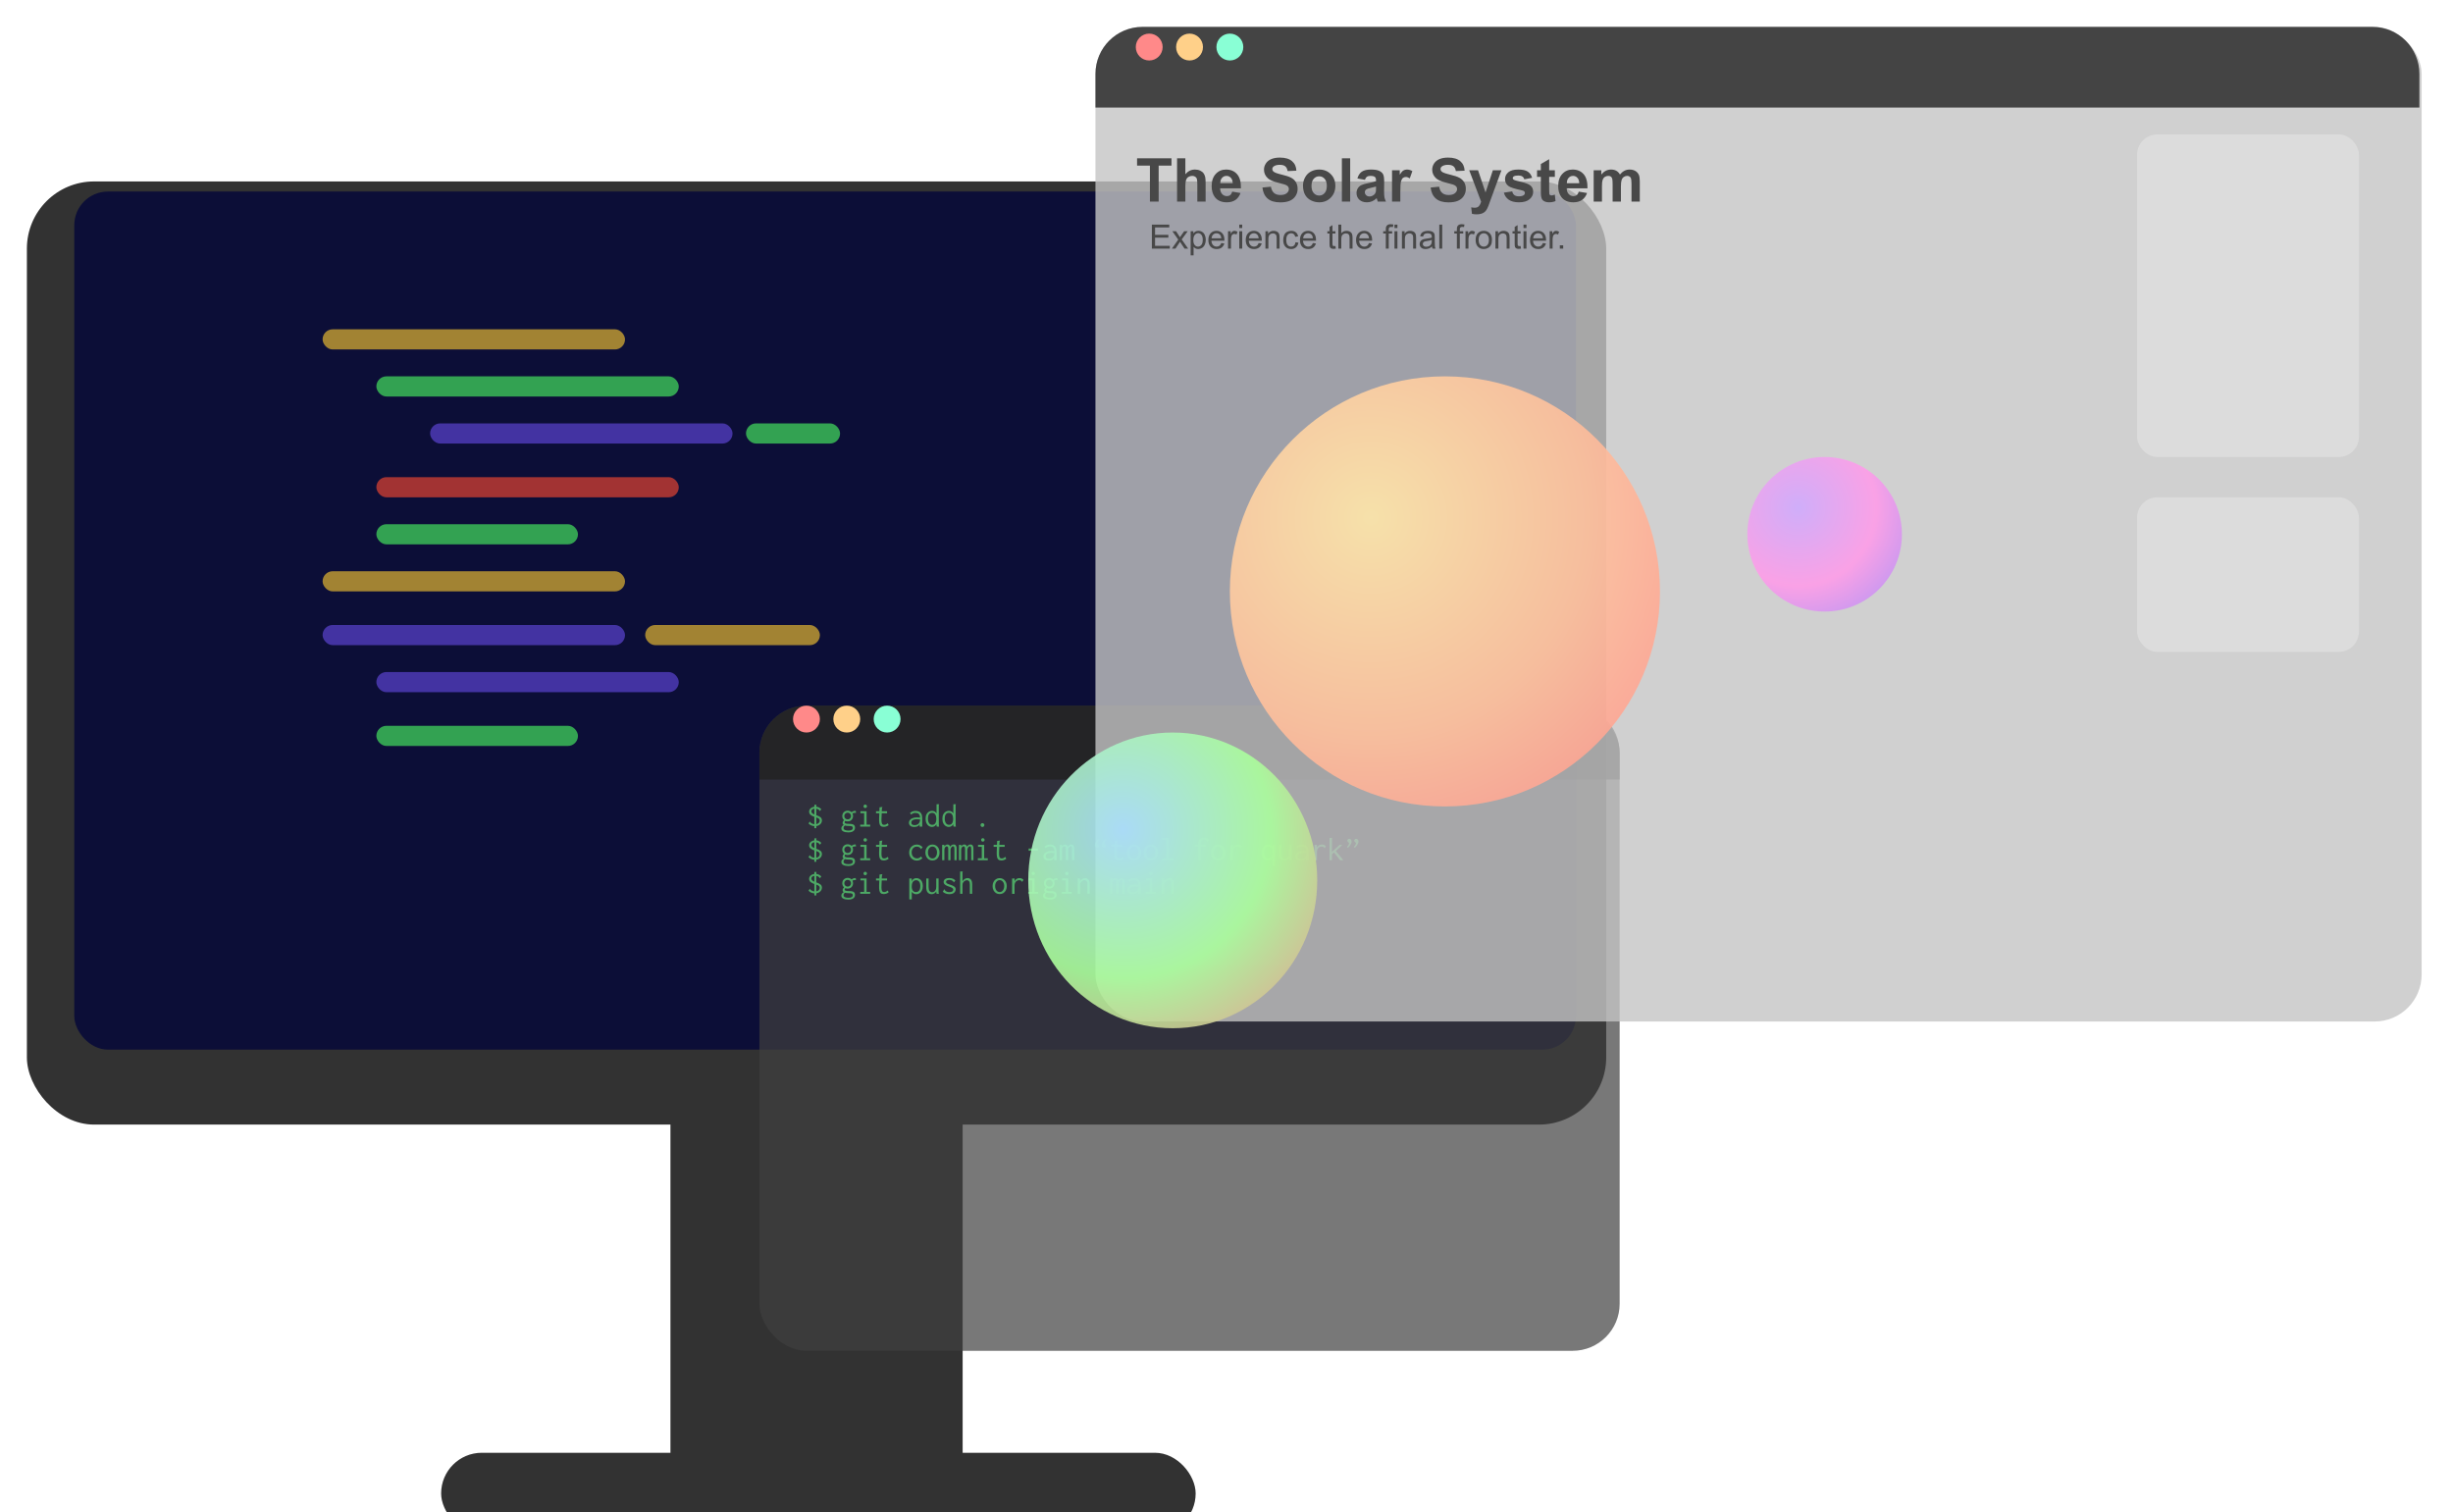 <svg width="365" height="225" viewBox="0 0 365 225" fill="none" xmlns="http://www.w3.org/2000/svg">
<g filter="url(#filter0_i)">
<rect x="95.761" y="70.881" width="43.478" height="151.347" rx="10" fill="#323232"/>
</g>
<g filter="url(#filter1_i)">
<rect x="61.639" y="212.173" width="112.272" height="12.108" rx="6.054" fill="#323232"/>
</g>
<g filter="url(#filter2_i)">
<rect y="23" width="235" height="140.34" rx="10" fill="#323232"/>
</g>
<g filter="url(#filter3_ii)">
<rect x="6.054" y="28.503" width="223.443" height="127.681" rx="5" fill="#0C0E37"/>
</g>
<rect x="48" y="49" width="45" height="3" rx="1.5" fill="#A28333"/>
<rect x="48" y="85" width="45" height="3" rx="1.5" fill="#A28333"/>
<rect x="96" y="93" width="26" height="3" rx="1.5" fill="#A28333"/>
<rect x="56" y="56" width="45" height="3" rx="1.5" fill="#33A252"/>
<rect x="64" y="63" width="45" height="3" rx="1.5" fill="#4333A2"/>
<rect x="48" y="93" width="45" height="3" rx="1.5" fill="#4333A2"/>
<rect x="56" y="100" width="45" height="3" rx="1.5" fill="#4333A2"/>
<rect x="111" y="63" width="14" height="3" rx="1.5" fill="#33A252"/>
<rect x="56" y="71" width="45" height="3" rx="1.5" fill="#A23333"/>
<rect x="56" y="78" width="30" height="3" rx="1.5" fill="#33A252"/>
<rect x="56" y="108" width="30" height="3" rx="1.5" fill="#33A252"/>
<g filter="url(#filter4_bd)">
<rect x="113" y="101" width="128" height="96" rx="7" fill="#404040" fill-opacity="0.7"/>
</g>
<g filter="url(#filter5_d)">
<path d="M113 108C113 104.134 116.134 101 120 101H234C237.866 101 241 104.134 241 108V112H113V108Z" fill="#212121" fill-opacity="0.8"/>
</g>
<circle cx="120" cy="107" r="2" fill="#FF8989"/>
<circle cx="126" cy="107" r="2" fill="#FFD089"/>
<circle cx="132" cy="107" r="2" fill="#89FFD5"/>
<path d="M121.175 123.235V122.93C120.818 122.907 120.527 122.773 120.3 122.53L120.515 122.23C120.528 122.24 120.535 122.257 120.535 122.28C120.535 122.303 120.54 122.322 120.55 122.335C120.713 122.512 120.922 122.613 121.175 122.64V121.54C120.915 121.453 120.72 121.35 120.59 121.23C120.46 121.107 120.395 120.953 120.395 120.77C120.395 120.587 120.467 120.428 120.61 120.295C120.757 120.162 120.945 120.078 121.175 120.045V119.745H121.495C121.498 119.748 121.5 119.753 121.5 119.76C121.5 119.767 121.495 119.778 121.485 119.795C121.475 119.808 121.468 119.827 121.465 119.85V120.04C121.775 120.073 122.023 120.202 122.21 120.425L121.995 120.695C121.978 120.688 121.968 120.673 121.965 120.65C121.965 120.627 121.957 120.607 121.94 120.59C121.827 120.457 121.668 120.372 121.465 120.335V121.3C121.752 121.393 121.962 121.498 122.095 121.615C122.232 121.728 122.3 121.888 122.3 122.095C122.3 122.218 122.267 122.34 122.2 122.46C122.133 122.577 122.037 122.677 121.91 122.76C121.787 122.843 121.638 122.897 121.465 122.92V123.235H121.175ZM121.175 121.195V120.33C121.025 120.347 120.912 120.393 120.835 120.47C120.762 120.547 120.725 120.633 120.725 120.73C120.725 120.92 120.875 121.075 121.175 121.195ZM121.465 122.63C121.625 122.6 121.75 122.537 121.84 122.44C121.93 122.34 121.975 122.232 121.975 122.115C121.975 121.995 121.935 121.9 121.855 121.83C121.775 121.757 121.645 121.692 121.465 121.635V122.63ZM126.13 122.225C126 122.225 125.882 122.202 125.775 122.155C125.715 122.228 125.685 122.298 125.685 122.365C125.685 122.445 125.735 122.503 125.835 122.54C125.935 122.573 126.118 122.59 126.385 122.59C126.618 122.59 126.795 122.615 126.915 122.665C127.035 122.715 127.117 122.783 127.16 122.87C127.203 122.957 127.225 123.057 127.225 123.17C127.225 123.287 127.193 123.398 127.13 123.505C127.067 123.612 126.962 123.697 126.815 123.76C126.672 123.827 126.478 123.86 126.235 123.86C125.915 123.86 125.66 123.81 125.47 123.71C125.283 123.613 125.19 123.467 125.19 123.27C125.19 123.147 125.225 123.042 125.295 122.955C125.365 122.865 125.448 122.798 125.545 122.755C125.435 122.682 125.38 122.58 125.38 122.45C125.38 122.377 125.398 122.305 125.435 122.235C125.472 122.165 125.522 122.097 125.585 122.03C125.415 121.88 125.33 121.678 125.33 121.425C125.33 121.278 125.362 121.145 125.425 121.025C125.492 120.905 125.585 120.81 125.705 120.74C125.825 120.667 125.967 120.63 126.13 120.63C126.253 120.63 126.363 120.652 126.46 120.695C126.56 120.735 126.645 120.792 126.715 120.865C126.802 120.785 126.893 120.728 126.99 120.695C127.087 120.658 127.2 120.645 127.33 120.655L127.375 120.95C127.275 120.94 127.18 120.942 127.09 120.955C127.003 120.968 126.922 121 126.845 121.05C126.902 121.163 126.93 121.288 126.93 121.425C126.93 121.572 126.897 121.707 126.83 121.83C126.767 121.95 126.675 122.047 126.555 122.12C126.438 122.19 126.297 122.225 126.13 122.225ZM126.13 121.925C126.277 121.925 126.397 121.877 126.49 121.78C126.583 121.68 126.63 121.562 126.63 121.425C126.63 121.288 126.583 121.172 126.49 121.075C126.397 120.975 126.277 120.925 126.13 120.925C125.987 120.925 125.867 120.975 125.77 121.075C125.677 121.172 125.63 121.288 125.63 121.425C125.63 121.562 125.677 121.68 125.77 121.78C125.867 121.877 125.987 121.925 126.13 121.925ZM125.52 123.23C125.52 123.343 125.583 123.432 125.71 123.495C125.84 123.558 126.017 123.59 126.24 123.59C126.467 123.59 126.632 123.555 126.735 123.485C126.842 123.418 126.895 123.332 126.895 123.225C126.895 123.152 126.882 123.092 126.855 123.045C126.828 122.998 126.773 122.963 126.69 122.94C126.607 122.917 126.48 122.905 126.31 122.905C126.193 122.905 126.087 122.9 125.99 122.89C125.897 122.88 125.812 122.863 125.735 122.84C125.658 122.893 125.603 122.947 125.57 123C125.537 123.057 125.52 123.133 125.52 123.23ZM128 123V122.71H128.585V121.005H128.03V120.715H128.945V122.71H129.48V123H128ZM128.745 120.235C128.675 120.235 128.615 120.21 128.565 120.16C128.515 120.11 128.49 120.05 128.49 119.98C128.49 119.907 128.513 119.845 128.56 119.795C128.61 119.745 128.672 119.72 128.745 119.72C128.815 119.72 128.875 119.747 128.925 119.8C128.978 119.85 129.005 119.91 129.005 119.98C129.005 120.05 128.978 120.11 128.925 120.16C128.875 120.21 128.815 120.235 128.745 120.235ZM131.495 123.035C131.298 123.035 131.148 122.99 131.045 122.9C130.945 122.81 130.878 122.672 130.845 122.485C130.812 122.295 130.8 122.053 130.81 121.76L130.84 121.01H130.35V120.715H130.85L130.87 120.13L131.245 120.085L131.295 120.08L131.3 120.115C131.283 120.138 131.268 120.162 131.255 120.185C131.245 120.208 131.237 120.248 131.23 120.305L131.195 120.715H131.995V121.01H131.2L131.165 121.785C131.155 122.038 131.162 122.235 131.185 122.375C131.208 122.512 131.25 122.607 131.31 122.66C131.37 122.71 131.45 122.735 131.55 122.735C131.66 122.735 131.757 122.713 131.84 122.67C131.927 122.627 132.017 122.572 132.11 122.505L132.22 122.79C132.107 122.873 131.99 122.935 131.87 122.975C131.75 123.015 131.625 123.035 131.495 123.035ZM136.055 123.055C135.795 123.055 135.595 122.997 135.455 122.88C135.315 122.76 135.245 122.608 135.245 122.425C135.245 122.262 135.297 122.122 135.4 122.005C135.503 121.885 135.642 121.793 135.815 121.73C135.992 121.663 136.185 121.63 136.395 121.63C136.472 121.63 136.552 121.632 136.635 121.635C136.722 121.638 136.813 121.647 136.91 121.66C136.89 121.393 136.82 121.21 136.7 121.11C136.583 121.01 136.415 120.96 136.195 120.96C136.085 120.96 135.977 120.982 135.87 121.025C135.763 121.065 135.667 121.128 135.58 121.215L135.405 120.985C135.512 120.878 135.635 120.798 135.775 120.745C135.915 120.692 136.063 120.665 136.22 120.665C136.423 120.665 136.6 120.698 136.75 120.765C136.9 120.832 137.017 120.947 137.1 121.11C137.183 121.273 137.225 121.498 137.225 121.785V123H136.835V122.65C136.778 122.76 136.705 122.845 136.615 122.905C136.528 122.962 136.435 123 136.335 123.02C136.238 123.043 136.145 123.055 136.055 123.055ZM135.605 122.405C135.605 122.548 135.652 122.647 135.745 122.7C135.838 122.753 135.953 122.78 136.09 122.78C136.337 122.78 136.532 122.708 136.675 122.565C136.818 122.418 136.897 122.208 136.91 121.935C136.737 121.912 136.575 121.9 136.425 121.9C136.185 121.9 135.988 121.94 135.835 122.02C135.682 122.1 135.605 122.228 135.605 122.405ZM138.67 123.05C138.517 123.05 138.367 123.007 138.22 122.92C138.077 122.83 137.958 122.695 137.865 122.515C137.772 122.335 137.725 122.108 137.725 121.835C137.725 121.555 137.773 121.328 137.87 121.155C137.967 120.982 138.088 120.855 138.235 120.775C138.385 120.695 138.537 120.655 138.69 120.655C138.847 120.655 138.982 120.692 139.095 120.765C139.212 120.835 139.298 120.93 139.355 121.05V119.675H139.735V119.71C139.715 119.73 139.702 119.752 139.695 119.775C139.692 119.798 139.69 119.838 139.69 119.895L139.695 122.645C139.695 122.705 139.697 122.765 139.7 122.825C139.707 122.882 139.722 122.94 139.745 123H139.39C139.367 122.94 139.352 122.882 139.345 122.825C139.342 122.765 139.34 122.705 139.34 122.645C139.267 122.768 139.173 122.867 139.06 122.94C138.947 123.013 138.817 123.05 138.67 123.05ZM138.725 122.735C138.872 122.735 138.988 122.695 139.075 122.615C139.165 122.535 139.228 122.428 139.265 122.295C139.305 122.158 139.325 122.008 139.325 121.845C139.325 121.588 139.275 121.375 139.175 121.205C139.075 121.035 138.915 120.95 138.695 120.95C138.492 120.95 138.337 121.025 138.23 121.175C138.127 121.325 138.075 121.527 138.075 121.78C138.075 122.067 138.13 122.298 138.24 122.475C138.35 122.648 138.512 122.735 138.725 122.735ZM141.17 123.05C141.017 123.05 140.867 123.007 140.72 122.92C140.577 122.83 140.458 122.695 140.365 122.515C140.272 122.335 140.225 122.108 140.225 121.835C140.225 121.555 140.273 121.328 140.37 121.155C140.467 120.982 140.588 120.855 140.735 120.775C140.885 120.695 141.037 120.655 141.19 120.655C141.347 120.655 141.482 120.692 141.595 120.765C141.712 120.835 141.798 120.93 141.855 121.05V119.675H142.235V119.71C142.215 119.73 142.202 119.752 142.195 119.775C142.192 119.798 142.19 119.838 142.19 119.895L142.195 122.645C142.195 122.705 142.197 122.765 142.2 122.825C142.207 122.882 142.222 122.94 142.245 123H141.89C141.867 122.94 141.852 122.882 141.845 122.825C141.842 122.765 141.84 122.705 141.84 122.645C141.767 122.768 141.673 122.867 141.56 122.94C141.447 123.013 141.317 123.05 141.17 123.05ZM141.225 122.735C141.372 122.735 141.488 122.695 141.575 122.615C141.665 122.535 141.728 122.428 141.765 122.295C141.805 122.158 141.825 122.008 141.825 121.845C141.825 121.588 141.775 121.375 141.675 121.205C141.575 121.035 141.415 120.95 141.195 120.95C140.992 120.95 140.837 121.025 140.73 121.175C140.627 121.325 140.575 121.527 140.575 121.78C140.575 122.067 140.63 122.298 140.74 122.475C140.85 122.648 141.012 122.735 141.225 122.735ZM146.19 123.055C146.11 123.055 146.042 123.027 145.985 122.97C145.928 122.913 145.9 122.847 145.9 122.77C145.9 122.693 145.928 122.627 145.985 122.57C146.042 122.513 146.11 122.485 146.19 122.485C146.267 122.485 146.333 122.513 146.39 122.57C146.447 122.627 146.475 122.693 146.475 122.77C146.475 122.847 146.447 122.913 146.39 122.97C146.333 123.027 146.267 123.055 146.19 123.055ZM121.175 128.235V127.93C120.818 127.907 120.527 127.773 120.3 127.53L120.515 127.23C120.528 127.24 120.535 127.257 120.535 127.28C120.535 127.303 120.54 127.322 120.55 127.335C120.713 127.512 120.922 127.613 121.175 127.64V126.54C120.915 126.453 120.72 126.35 120.59 126.23C120.46 126.107 120.395 125.953 120.395 125.77C120.395 125.587 120.467 125.428 120.61 125.295C120.757 125.162 120.945 125.078 121.175 125.045V124.745H121.495C121.498 124.748 121.5 124.753 121.5 124.76C121.5 124.767 121.495 124.778 121.485 124.795C121.475 124.808 121.468 124.827 121.465 124.85V125.04C121.775 125.073 122.023 125.202 122.21 125.425L121.995 125.695C121.978 125.688 121.968 125.673 121.965 125.65C121.965 125.627 121.957 125.607 121.94 125.59C121.827 125.457 121.668 125.372 121.465 125.335V126.3C121.752 126.393 121.962 126.498 122.095 126.615C122.232 126.728 122.3 126.888 122.3 127.095C122.3 127.218 122.267 127.34 122.2 127.46C122.133 127.577 122.037 127.677 121.91 127.76C121.787 127.843 121.638 127.897 121.465 127.92V128.235H121.175ZM121.175 126.195V125.33C121.025 125.347 120.912 125.393 120.835 125.47C120.762 125.547 120.725 125.633 120.725 125.73C120.725 125.92 120.875 126.075 121.175 126.195ZM121.465 127.63C121.625 127.6 121.75 127.537 121.84 127.44C121.93 127.34 121.975 127.232 121.975 127.115C121.975 126.995 121.935 126.9 121.855 126.83C121.775 126.757 121.645 126.692 121.465 126.635V127.63ZM126.13 127.225C126 127.225 125.882 127.202 125.775 127.155C125.715 127.228 125.685 127.298 125.685 127.365C125.685 127.445 125.735 127.503 125.835 127.54C125.935 127.573 126.118 127.59 126.385 127.59C126.618 127.59 126.795 127.615 126.915 127.665C127.035 127.715 127.117 127.783 127.16 127.87C127.203 127.957 127.225 128.057 127.225 128.17C127.225 128.287 127.193 128.398 127.13 128.505C127.067 128.612 126.962 128.697 126.815 128.76C126.672 128.827 126.478 128.86 126.235 128.86C125.915 128.86 125.66 128.81 125.47 128.71C125.283 128.613 125.19 128.467 125.19 128.27C125.19 128.147 125.225 128.042 125.295 127.955C125.365 127.865 125.448 127.798 125.545 127.755C125.435 127.682 125.38 127.58 125.38 127.45C125.38 127.377 125.398 127.305 125.435 127.235C125.472 127.165 125.522 127.097 125.585 127.03C125.415 126.88 125.33 126.678 125.33 126.425C125.33 126.278 125.362 126.145 125.425 126.025C125.492 125.905 125.585 125.81 125.705 125.74C125.825 125.667 125.967 125.63 126.13 125.63C126.253 125.63 126.363 125.652 126.46 125.695C126.56 125.735 126.645 125.792 126.715 125.865C126.802 125.785 126.893 125.728 126.99 125.695C127.087 125.658 127.2 125.645 127.33 125.655L127.375 125.95C127.275 125.94 127.18 125.942 127.09 125.955C127.003 125.968 126.922 126 126.845 126.05C126.902 126.163 126.93 126.288 126.93 126.425C126.93 126.572 126.897 126.707 126.83 126.83C126.767 126.95 126.675 127.047 126.555 127.12C126.438 127.19 126.297 127.225 126.13 127.225ZM126.13 126.925C126.277 126.925 126.397 126.877 126.49 126.78C126.583 126.68 126.63 126.562 126.63 126.425C126.63 126.288 126.583 126.172 126.49 126.075C126.397 125.975 126.277 125.925 126.13 125.925C125.987 125.925 125.867 125.975 125.77 126.075C125.677 126.172 125.63 126.288 125.63 126.425C125.63 126.562 125.677 126.68 125.77 126.78C125.867 126.877 125.987 126.925 126.13 126.925ZM125.52 128.23C125.52 128.343 125.583 128.432 125.71 128.495C125.84 128.558 126.017 128.59 126.24 128.59C126.467 128.59 126.632 128.555 126.735 128.485C126.842 128.418 126.895 128.332 126.895 128.225C126.895 128.152 126.882 128.092 126.855 128.045C126.828 127.998 126.773 127.963 126.69 127.94C126.607 127.917 126.48 127.905 126.31 127.905C126.193 127.905 126.087 127.9 125.99 127.89C125.897 127.88 125.812 127.863 125.735 127.84C125.658 127.893 125.603 127.947 125.57 128C125.537 128.057 125.52 128.133 125.52 128.23ZM128 128V127.71H128.585V126.005H128.03V125.715H128.945V127.71H129.48V128H128ZM128.745 125.235C128.675 125.235 128.615 125.21 128.565 125.16C128.515 125.11 128.49 125.05 128.49 124.98C128.49 124.907 128.513 124.845 128.56 124.795C128.61 124.745 128.672 124.72 128.745 124.72C128.815 124.72 128.875 124.747 128.925 124.8C128.978 124.85 129.005 124.91 129.005 124.98C129.005 125.05 128.978 125.11 128.925 125.16C128.875 125.21 128.815 125.235 128.745 125.235ZM131.495 128.035C131.298 128.035 131.148 127.99 131.045 127.9C130.945 127.81 130.878 127.672 130.845 127.485C130.812 127.295 130.8 127.053 130.81 126.76L130.84 126.01H130.35V125.715H130.85L130.87 125.13L131.245 125.085L131.295 125.08L131.3 125.115C131.283 125.138 131.268 125.162 131.255 125.185C131.245 125.208 131.237 125.248 131.23 125.305L131.195 125.715H131.995V126.01H131.2L131.165 126.785C131.155 127.038 131.162 127.235 131.185 127.375C131.208 127.512 131.25 127.607 131.31 127.66C131.37 127.71 131.45 127.735 131.55 127.735C131.66 127.735 131.757 127.713 131.84 127.67C131.927 127.627 132.017 127.572 132.11 127.505L132.22 127.79C132.107 127.873 131.99 127.935 131.87 127.975C131.75 128.015 131.625 128.035 131.495 128.035ZM136.425 128.055C136.205 128.055 136.008 128.003 135.835 127.9C135.662 127.797 135.525 127.655 135.425 127.475C135.328 127.295 135.28 127.09 135.28 126.86C135.28 126.63 135.328 126.427 135.425 126.25C135.525 126.07 135.66 125.928 135.83 125.825C136.003 125.722 136.2 125.67 136.42 125.67C136.607 125.67 136.773 125.708 136.92 125.785C137.07 125.858 137.192 125.962 137.285 126.095L137.06 126.315L137.025 126.35L137 126.325C137 126.298 136.993 126.273 136.98 126.25C136.97 126.227 136.945 126.195 136.905 126.155C136.832 126.088 136.753 126.042 136.67 126.015C136.587 125.988 136.49 125.975 136.38 125.975C136.253 125.975 136.133 126.01 136.02 126.08C135.91 126.15 135.82 126.25 135.75 126.38C135.683 126.507 135.65 126.658 135.65 126.835C135.65 127.005 135.683 127.158 135.75 127.295C135.82 127.428 135.915 127.535 136.035 127.615C136.155 127.692 136.292 127.73 136.445 127.73C136.675 127.73 136.873 127.637 137.04 127.45L137.25 127.695C137.027 127.935 136.752 128.055 136.425 128.055ZM138.75 128.04C138.543 128.04 138.36 127.99 138.2 127.89C138.043 127.787 137.92 127.647 137.83 127.47C137.74 127.29 137.695 127.085 137.695 126.855C137.695 126.622 137.74 126.417 137.83 126.24C137.92 126.06 138.043 125.92 138.2 125.82C138.36 125.717 138.543 125.665 138.75 125.665C138.957 125.665 139.138 125.717 139.295 125.82C139.455 125.92 139.58 126.06 139.67 126.24C139.76 126.417 139.805 126.622 139.805 126.855C139.805 127.085 139.76 127.29 139.67 127.47C139.58 127.647 139.455 127.787 139.295 127.89C139.138 127.99 138.957 128.04 138.75 128.04ZM138.75 127.74C138.883 127.74 139 127.702 139.1 127.625C139.2 127.548 139.278 127.443 139.335 127.31C139.395 127.177 139.425 127.023 139.425 126.85C139.425 126.59 139.362 126.378 139.235 126.215C139.108 126.048 138.947 125.965 138.75 125.965C138.553 125.965 138.392 126.048 138.265 126.215C138.138 126.378 138.075 126.59 138.075 126.85C138.075 127.023 138.103 127.177 138.16 127.31C138.22 127.443 138.3 127.548 138.4 127.625C138.503 127.702 138.62 127.74 138.75 127.74ZM140.19 128V125.715H140.52V125.94C140.573 125.857 140.642 125.79 140.725 125.74C140.808 125.687 140.895 125.66 140.985 125.66C141.085 125.66 141.172 125.692 141.245 125.755C141.322 125.818 141.37 125.898 141.39 125.995C141.433 125.895 141.502 125.815 141.595 125.755C141.688 125.692 141.792 125.66 141.905 125.66C142.062 125.66 142.175 125.717 142.245 125.83C142.318 125.94 142.352 126.078 142.345 126.245V128H142.015V126.38C142.015 126.24 142.005 126.138 141.985 126.075C141.968 126.012 141.943 125.972 141.91 125.955C141.877 125.935 141.84 125.925 141.8 125.925C141.737 125.925 141.677 125.955 141.62 126.015C141.567 126.072 141.522 126.143 141.485 126.23C141.452 126.317 141.435 126.403 141.435 126.49V128H141.1V126.41C141.1 126.22 141.082 126.093 141.045 126.03C141.012 125.967 140.947 125.935 140.85 125.935C140.777 125.935 140.703 125.983 140.63 126.08C140.557 126.173 140.52 126.305 140.52 126.475V128H140.19ZM142.69 128V125.715H143.02V125.94C143.073 125.857 143.142 125.79 143.225 125.74C143.308 125.687 143.395 125.66 143.485 125.66C143.585 125.66 143.672 125.692 143.745 125.755C143.822 125.818 143.87 125.898 143.89 125.995C143.933 125.895 144.002 125.815 144.095 125.755C144.188 125.692 144.292 125.66 144.405 125.66C144.562 125.66 144.675 125.717 144.745 125.83C144.818 125.94 144.852 126.078 144.845 126.245V128H144.515V126.38C144.515 126.24 144.505 126.138 144.485 126.075C144.468 126.012 144.443 125.972 144.41 125.955C144.377 125.935 144.34 125.925 144.3 125.925C144.237 125.925 144.177 125.955 144.12 126.015C144.067 126.072 144.022 126.143 143.985 126.23C143.952 126.317 143.935 126.403 143.935 126.49V128H143.6V126.41C143.6 126.22 143.582 126.093 143.545 126.03C143.512 125.967 143.447 125.935 143.35 125.935C143.277 125.935 143.203 125.983 143.13 126.08C143.057 126.173 143.02 126.305 143.02 126.475V128H142.69ZM145.5 128V127.71H146.085V126.005H145.53V125.715H146.445V127.71H146.98V128H145.5ZM146.245 125.235C146.175 125.235 146.115 125.21 146.065 125.16C146.015 125.11 145.99 125.05 145.99 124.98C145.99 124.907 146.013 124.845 146.06 124.795C146.11 124.745 146.172 124.72 146.245 124.72C146.315 124.72 146.375 124.747 146.425 124.8C146.478 124.85 146.505 124.91 146.505 124.98C146.505 125.05 146.478 125.11 146.425 125.16C146.375 125.21 146.315 125.235 146.245 125.235ZM148.995 128.035C148.798 128.035 148.648 127.99 148.545 127.9C148.445 127.81 148.378 127.672 148.345 127.485C148.312 127.295 148.3 127.053 148.31 126.76L148.34 126.01H147.85V125.715H148.35L148.37 125.13L148.745 125.085L148.795 125.08L148.8 125.115C148.783 125.138 148.768 125.162 148.755 125.185C148.745 125.208 148.737 125.248 148.73 125.305L148.695 125.715H149.495V126.01H148.7L148.665 126.785C148.655 127.038 148.662 127.235 148.685 127.375C148.708 127.512 148.75 127.607 148.81 127.66C148.87 127.71 148.95 127.735 149.05 127.735C149.16 127.735 149.257 127.713 149.34 127.67C149.427 127.627 149.517 127.572 149.61 127.505L149.72 127.79C149.607 127.873 149.49 127.935 149.37 127.975C149.25 128.015 149.125 128.035 148.995 128.035ZM153.055 126.595V126.26H154.455V126.595H153.055ZM156.055 128.055C155.795 128.055 155.595 127.997 155.455 127.88C155.315 127.76 155.245 127.608 155.245 127.425C155.245 127.262 155.297 127.122 155.4 127.005C155.503 126.885 155.642 126.793 155.815 126.73C155.992 126.663 156.185 126.63 156.395 126.63C156.472 126.63 156.552 126.632 156.635 126.635C156.722 126.638 156.813 126.647 156.91 126.66C156.89 126.393 156.82 126.21 156.7 126.11C156.583 126.01 156.415 125.96 156.195 125.96C156.085 125.96 155.977 125.982 155.87 126.025C155.763 126.065 155.667 126.128 155.58 126.215L155.405 125.985C155.512 125.878 155.635 125.798 155.775 125.745C155.915 125.692 156.063 125.665 156.22 125.665C156.423 125.665 156.6 125.698 156.75 125.765C156.9 125.832 157.017 125.947 157.1 126.11C157.183 126.273 157.225 126.498 157.225 126.785V128H156.835V127.65C156.778 127.76 156.705 127.845 156.615 127.905C156.528 127.962 156.435 128 156.335 128.02C156.238 128.043 156.145 128.055 156.055 128.055ZM155.605 127.405C155.605 127.548 155.652 127.647 155.745 127.7C155.838 127.753 155.953 127.78 156.09 127.78C156.337 127.78 156.532 127.708 156.675 127.565C156.818 127.418 156.897 127.208 156.91 126.935C156.737 126.912 156.575 126.9 156.425 126.9C156.185 126.9 155.988 126.94 155.835 127.02C155.682 127.1 155.605 127.228 155.605 127.405ZM157.69 128V125.715H158.02V125.94C158.073 125.857 158.142 125.79 158.225 125.74C158.308 125.687 158.395 125.66 158.485 125.66C158.585 125.66 158.672 125.692 158.745 125.755C158.822 125.818 158.87 125.898 158.89 125.995C158.933 125.895 159.002 125.815 159.095 125.755C159.188 125.692 159.292 125.66 159.405 125.66C159.562 125.66 159.675 125.717 159.745 125.83C159.818 125.94 159.852 126.078 159.845 126.245V128H159.515V126.38C159.515 126.24 159.505 126.138 159.485 126.075C159.468 126.012 159.443 125.972 159.41 125.955C159.377 125.935 159.34 125.925 159.3 125.925C159.237 125.925 159.177 125.955 159.12 126.015C159.067 126.072 159.022 126.143 158.985 126.23C158.952 126.317 158.935 126.403 158.935 126.49V128H158.6V126.41C158.6 126.22 158.582 126.093 158.545 126.03C158.512 125.967 158.447 125.935 158.35 125.935C158.277 125.935 158.203 125.983 158.13 126.08C158.057 126.173 158.02 126.305 158.02 126.475V128H157.69ZM163.435 124.81L163.605 124.96C163.512 125.047 163.433 125.14 163.37 125.24C163.31 125.34 163.28 125.422 163.28 125.485C163.28 125.532 163.302 125.573 163.345 125.61C163.388 125.647 163.43 125.685 163.47 125.725C163.513 125.762 163.535 125.81 163.535 125.87C163.535 125.953 163.507 126.023 163.45 126.08C163.397 126.137 163.327 126.165 163.24 126.165C163.153 126.165 163.075 126.127 163.005 126.05C162.935 125.973 162.9 125.873 162.9 125.75C162.9 125.49 163.078 125.177 163.435 124.81ZM164.46 124.81L164.63 124.96C164.537 125.047 164.458 125.14 164.395 125.24C164.335 125.34 164.305 125.422 164.305 125.485C164.305 125.532 164.327 125.573 164.37 125.61C164.413 125.647 164.455 125.685 164.495 125.725C164.538 125.762 164.56 125.81 164.56 125.87C164.56 125.953 164.532 126.023 164.475 126.08C164.422 126.137 164.352 126.165 164.265 126.165C164.178 126.165 164.1 126.127 164.03 126.05C163.96 125.973 163.925 125.873 163.925 125.75C163.925 125.49 164.103 125.177 164.46 124.81ZM166.495 128.035C166.298 128.035 166.148 127.99 166.045 127.9C165.945 127.81 165.878 127.672 165.845 127.485C165.812 127.295 165.8 127.053 165.81 126.76L165.84 126.01H165.35V125.715H165.85L165.87 125.13L166.245 125.085L166.295 125.08L166.3 125.115C166.283 125.138 166.268 125.162 166.255 125.185C166.245 125.208 166.237 125.248 166.23 125.305L166.195 125.715H166.995V126.01H166.2L166.165 126.785C166.155 127.038 166.162 127.235 166.185 127.375C166.208 127.512 166.25 127.607 166.31 127.66C166.37 127.71 166.45 127.735 166.55 127.735C166.66 127.735 166.757 127.713 166.84 127.67C166.927 127.627 167.017 127.572 167.11 127.505L167.22 127.79C167.107 127.873 166.99 127.935 166.87 127.975C166.75 128.015 166.625 128.035 166.495 128.035ZM168.75 128.04C168.543 128.04 168.36 127.99 168.2 127.89C168.043 127.787 167.92 127.647 167.83 127.47C167.74 127.29 167.695 127.085 167.695 126.855C167.695 126.622 167.74 126.417 167.83 126.24C167.92 126.06 168.043 125.92 168.2 125.82C168.36 125.717 168.543 125.665 168.75 125.665C168.957 125.665 169.138 125.717 169.295 125.82C169.455 125.92 169.58 126.06 169.67 126.24C169.76 126.417 169.805 126.622 169.805 126.855C169.805 127.085 169.76 127.29 169.67 127.47C169.58 127.647 169.455 127.787 169.295 127.89C169.138 127.99 168.957 128.04 168.75 128.04ZM168.75 127.74C168.883 127.74 169 127.702 169.1 127.625C169.2 127.548 169.278 127.443 169.335 127.31C169.395 127.177 169.425 127.023 169.425 126.85C169.425 126.59 169.362 126.378 169.235 126.215C169.108 126.048 168.947 125.965 168.75 125.965C168.553 125.965 168.392 126.048 168.265 126.215C168.138 126.378 168.075 126.59 168.075 126.85C168.075 127.023 168.103 127.177 168.16 127.31C168.22 127.443 168.3 127.548 168.4 127.625C168.503 127.702 168.62 127.74 168.75 127.74ZM171.25 128.04C171.043 128.04 170.86 127.99 170.7 127.89C170.543 127.787 170.42 127.647 170.33 127.47C170.24 127.29 170.195 127.085 170.195 126.855C170.195 126.622 170.24 126.417 170.33 126.24C170.42 126.06 170.543 125.92 170.7 125.82C170.86 125.717 171.043 125.665 171.25 125.665C171.457 125.665 171.638 125.717 171.795 125.82C171.955 125.92 172.08 126.06 172.17 126.24C172.26 126.417 172.305 126.622 172.305 126.855C172.305 127.085 172.26 127.29 172.17 127.47C172.08 127.647 171.955 127.787 171.795 127.89C171.638 127.99 171.457 128.04 171.25 128.04ZM171.25 127.74C171.383 127.74 171.5 127.702 171.6 127.625C171.7 127.548 171.778 127.443 171.835 127.31C171.895 127.177 171.925 127.023 171.925 126.85C171.925 126.59 171.862 126.378 171.735 126.215C171.608 126.048 171.447 125.965 171.25 125.965C171.053 125.965 170.892 126.048 170.765 126.215C170.638 126.378 170.575 126.59 170.575 126.85C170.575 127.023 170.603 127.177 170.66 127.31C170.72 127.443 170.8 127.548 170.9 127.625C171.003 127.702 171.12 127.74 171.25 127.74ZM172.895 128V127.71H173.57V124.965H172.925V124.675H173.935V127.71H174.605V128H172.895ZM178.31 126H177.815V125.715H178.31V125.525C178.31 125.218 178.388 124.995 178.545 124.855C178.705 124.715 178.907 124.645 179.15 124.645C179.293 124.645 179.427 124.672 179.55 124.725C179.677 124.775 179.782 124.853 179.865 124.96L179.675 125.225L179.645 125.265L179.615 125.245C179.612 125.218 179.605 125.192 179.595 125.165C179.585 125.138 179.562 125.105 179.525 125.065C179.472 125.018 179.418 124.985 179.365 124.965C179.312 124.945 179.243 124.935 179.16 124.935C179.017 124.935 178.897 124.98 178.8 125.07C178.703 125.157 178.655 125.308 178.655 125.525V125.715H179.405V126H178.655V128H178.31V126ZM181.25 128.04C181.043 128.04 180.86 127.99 180.7 127.89C180.543 127.787 180.42 127.647 180.33 127.47C180.24 127.29 180.195 127.085 180.195 126.855C180.195 126.622 180.24 126.417 180.33 126.24C180.42 126.06 180.543 125.92 180.7 125.82C180.86 125.717 181.043 125.665 181.25 125.665C181.457 125.665 181.638 125.717 181.795 125.82C181.955 125.92 182.08 126.06 182.17 126.24C182.26 126.417 182.305 126.622 182.305 126.855C182.305 127.085 182.26 127.29 182.17 127.47C182.08 127.647 181.955 127.787 181.795 127.89C181.638 127.99 181.457 128.04 181.25 128.04ZM181.25 127.74C181.383 127.74 181.5 127.702 181.6 127.625C181.7 127.548 181.778 127.443 181.835 127.31C181.895 127.177 181.925 127.023 181.925 126.85C181.925 126.59 181.862 126.378 181.735 126.215C181.608 126.048 181.447 125.965 181.25 125.965C181.053 125.965 180.892 126.048 180.765 126.215C180.638 126.378 180.575 126.59 180.575 126.85C180.575 127.023 180.603 127.177 180.66 127.31C180.72 127.443 180.8 127.548 180.9 127.625C181.003 127.702 181.12 127.74 181.25 127.74ZM183.095 125.715H183.47L183.46 126.135C183.523 125.982 183.622 125.865 183.755 125.785C183.888 125.702 184.032 125.66 184.185 125.66C184.428 125.66 184.63 125.743 184.79 125.91L184.63 126.19L184.61 126.235L184.575 126.215C184.568 126.188 184.558 126.163 184.545 126.14C184.532 126.117 184.503 126.088 184.46 126.055C184.407 126.022 184.357 126 184.31 125.99C184.267 125.977 184.217 125.97 184.16 125.97C184.05 125.97 183.94 125.998 183.83 126.055C183.723 126.112 183.635 126.2 183.565 126.32C183.495 126.44 183.46 126.597 183.46 126.79V128.005H183.095V125.715ZM189.35 128.835V127.635C189.28 127.762 189.183 127.863 189.06 127.94C188.937 128.013 188.8 128.05 188.65 128.05C188.477 128.05 188.318 128 188.175 127.9C188.032 127.8 187.918 127.66 187.835 127.48C187.752 127.297 187.71 127.087 187.71 126.85C187.71 126.597 187.755 126.382 187.845 126.205C187.938 126.028 188.062 125.893 188.215 125.8C188.368 125.703 188.535 125.655 188.715 125.655C188.875 125.655 189.01 125.69 189.12 125.76C189.23 125.83 189.313 125.927 189.37 126.05V125.715H189.71V128.835H189.35ZM188.715 127.735C188.888 127.735 189.035 127.662 189.155 127.515C189.278 127.368 189.34 127.128 189.34 126.795C189.34 126.482 189.285 126.263 189.175 126.14C189.065 126.013 188.925 125.95 188.755 125.95C188.565 125.95 188.403 126.022 188.27 126.165C188.14 126.305 188.075 126.528 188.075 126.835C188.075 127.112 188.133 127.332 188.25 127.495C188.367 127.655 188.522 127.735 188.715 127.735ZM191.105 128.055C190.878 128.055 190.69 127.97 190.54 127.8C190.39 127.63 190.317 127.36 190.32 126.99L190.325 125.715H190.675V126.99C190.675 127.28 190.725 127.482 190.825 127.595C190.928 127.708 191.052 127.765 191.195 127.765C191.302 127.765 191.402 127.737 191.495 127.68C191.588 127.623 191.663 127.537 191.72 127.42C191.78 127.303 191.81 127.155 191.81 126.975V125.715H192.16V127.645C192.16 127.705 192.162 127.765 192.165 127.825C192.172 127.882 192.187 127.94 192.21 128H191.865C191.842 127.943 191.827 127.885 191.82 127.825C191.817 127.765 191.815 127.707 191.815 127.65C191.742 127.777 191.642 127.877 191.515 127.95C191.392 128.02 191.255 128.055 191.105 128.055ZM193.555 128.055C193.295 128.055 193.095 127.997 192.955 127.88C192.815 127.76 192.745 127.608 192.745 127.425C192.745 127.262 192.797 127.122 192.9 127.005C193.003 126.885 193.142 126.793 193.315 126.73C193.492 126.663 193.685 126.63 193.895 126.63C193.972 126.63 194.052 126.632 194.135 126.635C194.222 126.638 194.313 126.647 194.41 126.66C194.39 126.393 194.32 126.21 194.2 126.11C194.083 126.01 193.915 125.96 193.695 125.96C193.585 125.96 193.477 125.982 193.37 126.025C193.263 126.065 193.167 126.128 193.08 126.215L192.905 125.985C193.012 125.878 193.135 125.798 193.275 125.745C193.415 125.692 193.563 125.665 193.72 125.665C193.923 125.665 194.1 125.698 194.25 125.765C194.4 125.832 194.517 125.947 194.6 126.11C194.683 126.273 194.725 126.498 194.725 126.785V128H194.335V127.65C194.278 127.76 194.205 127.845 194.115 127.905C194.028 127.962 193.935 128 193.835 128.02C193.738 128.043 193.645 128.055 193.555 128.055ZM193.105 127.405C193.105 127.548 193.152 127.647 193.245 127.7C193.338 127.753 193.453 127.78 193.59 127.78C193.837 127.78 194.032 127.708 194.175 127.565C194.318 127.418 194.397 127.208 194.41 126.935C194.237 126.912 194.075 126.9 193.925 126.9C193.685 126.9 193.488 126.94 193.335 127.02C193.182 127.1 193.105 127.228 193.105 127.405ZM195.595 125.715H195.97L195.96 126.135C196.023 125.982 196.122 125.865 196.255 125.785C196.388 125.702 196.532 125.66 196.685 125.66C196.928 125.66 197.13 125.743 197.29 125.91L197.13 126.19L197.11 126.235L197.075 126.215C197.068 126.188 197.058 126.163 197.045 126.14C197.032 126.117 197.003 126.088 196.96 126.055C196.907 126.022 196.857 126 196.81 125.99C196.767 125.977 196.717 125.97 196.66 125.97C196.55 125.97 196.44 125.998 196.33 126.055C196.223 126.112 196.135 126.2 196.065 126.32C195.995 126.44 195.96 126.597 195.96 126.79V128.005H195.595V125.715ZM198.495 126.855L198.195 127.135V128H197.83V124.675H198.24V124.71C198.22 124.73 198.207 124.752 198.2 124.775C198.197 124.798 198.195 124.838 198.195 124.895V126.765L199.34 125.705C199.377 125.712 199.417 125.718 199.46 125.725C199.507 125.728 199.555 125.73 199.605 125.73H199.735L198.775 126.635L199.895 128L199.43 128.02L198.495 126.855ZM201.605 126.165L201.435 126.015C201.528 125.928 201.605 125.835 201.665 125.735C201.728 125.635 201.76 125.553 201.76 125.49C201.76 125.443 201.738 125.402 201.695 125.365C201.655 125.328 201.613 125.29 201.57 125.25C201.527 125.21 201.505 125.162 201.505 125.105C201.505 125.022 201.532 124.952 201.585 124.895C201.642 124.838 201.713 124.81 201.8 124.81C201.887 124.81 201.965 124.848 202.035 124.925C202.105 125.002 202.14 125.102 202.14 125.225C202.14 125.485 201.962 125.798 201.605 126.165ZM200.58 126.165L200.41 126.015C200.503 125.928 200.58 125.835 200.64 125.735C200.703 125.635 200.735 125.553 200.735 125.49C200.735 125.443 200.713 125.402 200.67 125.365C200.627 125.328 200.583 125.29 200.54 125.25C200.5 125.21 200.48 125.162 200.48 125.105C200.48 125.022 200.507 124.952 200.56 124.895C200.617 124.838 200.688 124.81 200.775 124.81C200.862 124.81 200.94 124.848 201.01 124.925C201.08 125.002 201.115 125.102 201.115 125.225C201.115 125.485 200.937 125.798 200.58 126.165ZM121.175 133.235V132.93C120.818 132.907 120.527 132.773 120.3 132.53L120.515 132.23C120.528 132.24 120.535 132.257 120.535 132.28C120.535 132.303 120.54 132.322 120.55 132.335C120.713 132.512 120.922 132.613 121.175 132.64V131.54C120.915 131.453 120.72 131.35 120.59 131.23C120.46 131.107 120.395 130.953 120.395 130.77C120.395 130.587 120.467 130.428 120.61 130.295C120.757 130.162 120.945 130.078 121.175 130.045V129.745H121.495C121.498 129.748 121.5 129.753 121.5 129.76C121.5 129.767 121.495 129.778 121.485 129.795C121.475 129.808 121.468 129.827 121.465 129.85V130.04C121.775 130.073 122.023 130.202 122.21 130.425L121.995 130.695C121.978 130.688 121.968 130.673 121.965 130.65C121.965 130.627 121.957 130.607 121.94 130.59C121.827 130.457 121.668 130.372 121.465 130.335V131.3C121.752 131.393 121.962 131.498 122.095 131.615C122.232 131.728 122.3 131.888 122.3 132.095C122.3 132.218 122.267 132.34 122.2 132.46C122.133 132.577 122.037 132.677 121.91 132.76C121.787 132.843 121.638 132.897 121.465 132.92V133.235H121.175ZM121.175 131.195V130.33C121.025 130.347 120.912 130.393 120.835 130.47C120.762 130.547 120.725 130.633 120.725 130.73C120.725 130.92 120.875 131.075 121.175 131.195ZM121.465 132.63C121.625 132.6 121.75 132.537 121.84 132.44C121.93 132.34 121.975 132.232 121.975 132.115C121.975 131.995 121.935 131.9 121.855 131.83C121.775 131.757 121.645 131.692 121.465 131.635V132.63ZM126.13 132.225C126 132.225 125.882 132.202 125.775 132.155C125.715 132.228 125.685 132.298 125.685 132.365C125.685 132.445 125.735 132.503 125.835 132.54C125.935 132.573 126.118 132.59 126.385 132.59C126.618 132.59 126.795 132.615 126.915 132.665C127.035 132.715 127.117 132.783 127.16 132.87C127.203 132.957 127.225 133.057 127.225 133.17C127.225 133.287 127.193 133.398 127.13 133.505C127.067 133.612 126.962 133.697 126.815 133.76C126.672 133.827 126.478 133.86 126.235 133.86C125.915 133.86 125.66 133.81 125.47 133.71C125.283 133.613 125.19 133.467 125.19 133.27C125.19 133.147 125.225 133.042 125.295 132.955C125.365 132.865 125.448 132.798 125.545 132.755C125.435 132.682 125.38 132.58 125.38 132.45C125.38 132.377 125.398 132.305 125.435 132.235C125.472 132.165 125.522 132.097 125.585 132.03C125.415 131.88 125.33 131.678 125.33 131.425C125.33 131.278 125.362 131.145 125.425 131.025C125.492 130.905 125.585 130.81 125.705 130.74C125.825 130.667 125.967 130.63 126.13 130.63C126.253 130.63 126.363 130.652 126.46 130.695C126.56 130.735 126.645 130.792 126.715 130.865C126.802 130.785 126.893 130.728 126.99 130.695C127.087 130.658 127.2 130.645 127.33 130.655L127.375 130.95C127.275 130.94 127.18 130.942 127.09 130.955C127.003 130.968 126.922 131 126.845 131.05C126.902 131.163 126.93 131.288 126.93 131.425C126.93 131.572 126.897 131.707 126.83 131.83C126.767 131.95 126.675 132.047 126.555 132.12C126.438 132.19 126.297 132.225 126.13 132.225ZM126.13 131.925C126.277 131.925 126.397 131.877 126.49 131.78C126.583 131.68 126.63 131.562 126.63 131.425C126.63 131.288 126.583 131.172 126.49 131.075C126.397 130.975 126.277 130.925 126.13 130.925C125.987 130.925 125.867 130.975 125.77 131.075C125.677 131.172 125.63 131.288 125.63 131.425C125.63 131.562 125.677 131.68 125.77 131.78C125.867 131.877 125.987 131.925 126.13 131.925ZM125.52 133.23C125.52 133.343 125.583 133.432 125.71 133.495C125.84 133.558 126.017 133.59 126.24 133.59C126.467 133.59 126.632 133.555 126.735 133.485C126.842 133.418 126.895 133.332 126.895 133.225C126.895 133.152 126.882 133.092 126.855 133.045C126.828 132.998 126.773 132.963 126.69 132.94C126.607 132.917 126.48 132.905 126.31 132.905C126.193 132.905 126.087 132.9 125.99 132.89C125.897 132.88 125.812 132.863 125.735 132.84C125.658 132.893 125.603 132.947 125.57 133C125.537 133.057 125.52 133.133 125.52 133.23ZM128 133V132.71H128.585V131.005H128.03V130.715H128.945V132.71H129.48V133H128ZM128.745 130.235C128.675 130.235 128.615 130.21 128.565 130.16C128.515 130.11 128.49 130.05 128.49 129.98C128.49 129.907 128.513 129.845 128.56 129.795C128.61 129.745 128.672 129.72 128.745 129.72C128.815 129.72 128.875 129.747 128.925 129.8C128.978 129.85 129.005 129.91 129.005 129.98C129.005 130.05 128.978 130.11 128.925 130.16C128.875 130.21 128.815 130.235 128.745 130.235ZM131.495 133.035C131.298 133.035 131.148 132.99 131.045 132.9C130.945 132.81 130.878 132.672 130.845 132.485C130.812 132.295 130.8 132.053 130.81 131.76L130.84 131.01H130.35V130.715H130.85L130.87 130.13L131.245 130.085L131.295 130.08L131.3 130.115C131.283 130.138 131.268 130.162 131.255 130.185C131.245 130.208 131.237 130.248 131.23 130.305L131.195 130.715H131.995V131.01H131.2L131.165 131.785C131.155 132.038 131.162 132.235 131.185 132.375C131.208 132.512 131.25 132.607 131.31 132.66C131.37 132.71 131.45 132.735 131.55 132.735C131.66 132.735 131.757 132.713 131.84 132.67C131.927 132.627 132.017 132.572 132.11 132.505L132.22 132.79C132.107 132.873 131.99 132.935 131.87 132.975C131.75 133.015 131.625 133.035 131.495 133.035ZM135.3 133.835V130.715H135.665V131.165C135.718 130.992 135.807 130.865 135.93 130.785C136.057 130.705 136.2 130.665 136.36 130.665C136.53 130.665 136.687 130.708 136.83 130.795C136.977 130.878 137.093 131.007 137.18 131.18C137.27 131.353 137.315 131.573 137.315 131.84C137.315 132.107 137.268 132.332 137.175 132.515C137.082 132.695 136.962 132.832 136.815 132.925C136.668 133.015 136.513 133.06 136.35 133.06C136.213 133.06 136.085 133.028 135.965 132.965C135.845 132.902 135.747 132.813 135.67 132.7V133.835H135.3ZM136.29 132.74C136.397 132.74 136.5 132.715 136.6 132.665C136.7 132.612 136.782 132.52 136.845 132.39C136.908 132.26 136.94 132.082 136.94 131.855C136.94 131.582 136.888 131.37 136.785 131.22C136.682 131.067 136.535 130.985 136.345 130.975C136.222 130.968 136.108 130.997 136.005 131.06C135.902 131.12 135.818 131.222 135.755 131.365C135.695 131.508 135.665 131.698 135.665 131.935C135.672 132.205 135.732 132.407 135.845 132.54C135.958 132.673 136.107 132.74 136.29 132.74ZM138.605 133.055C138.378 133.055 138.19 132.97 138.04 132.8C137.89 132.63 137.817 132.36 137.82 131.99L137.825 130.715H138.175V131.99C138.175 132.28 138.225 132.482 138.325 132.595C138.428 132.708 138.552 132.765 138.695 132.765C138.802 132.765 138.902 132.737 138.995 132.68C139.088 132.623 139.163 132.537 139.22 132.42C139.28 132.303 139.31 132.155 139.31 131.975V130.715H139.66V132.645C139.66 132.705 139.662 132.765 139.665 132.825C139.672 132.882 139.687 132.94 139.71 133H139.365C139.342 132.943 139.327 132.885 139.32 132.825C139.317 132.765 139.315 132.707 139.315 132.65C139.242 132.777 139.142 132.877 139.015 132.95C138.892 133.02 138.755 133.055 138.605 133.055ZM141.255 133.05C140.868 133.05 140.545 132.93 140.285 132.69L140.485 132.35L140.515 132.305L140.545 132.325C140.552 132.352 140.558 132.38 140.565 132.41C140.575 132.437 140.598 132.47 140.635 132.51C140.705 132.58 140.788 132.638 140.885 132.685C140.985 132.728 141.112 132.75 141.265 132.75C141.448 132.75 141.59 132.718 141.69 132.655C141.793 132.588 141.845 132.498 141.845 132.385C141.845 132.288 141.802 132.208 141.715 132.145C141.632 132.082 141.483 132.015 141.27 131.945C141.007 131.868 140.797 131.773 140.64 131.66C140.487 131.547 140.41 131.405 140.41 131.235C140.41 131.062 140.48 130.923 140.62 130.82C140.763 130.713 140.973 130.66 141.25 130.66C141.463 130.66 141.64 130.69 141.78 130.75C141.92 130.81 142.047 130.9 142.16 131.02L141.955 131.27L141.92 131.31L141.895 131.285C141.892 131.258 141.883 131.233 141.87 131.21C141.86 131.183 141.837 131.152 141.8 131.115C141.723 131.055 141.637 131.01 141.54 130.98C141.443 130.947 141.35 130.93 141.26 130.93C141.127 130.93 141.012 130.953 140.915 131C140.818 131.047 140.77 131.118 140.77 131.215C140.77 131.265 140.787 131.315 140.82 131.365C140.857 131.412 140.922 131.46 141.015 131.51C141.108 131.557 141.242 131.605 141.415 131.655C141.702 131.742 141.903 131.837 142.02 131.94C142.14 132.04 142.2 132.172 142.2 132.335C142.2 132.462 142.165 132.58 142.095 132.69C142.028 132.8 141.925 132.888 141.785 132.955C141.645 133.018 141.468 133.05 141.255 133.05ZM142.865 129.675H143.26V129.71C143.24 129.73 143.227 129.752 143.22 129.775C143.217 129.798 143.215 129.838 143.215 129.895V131.12C143.305 130.98 143.417 130.868 143.55 130.785C143.687 130.702 143.825 130.66 143.965 130.66C144.172 130.66 144.338 130.733 144.465 130.88C144.595 131.023 144.66 131.268 144.66 131.615V133H144.31V131.625C144.31 131.385 144.268 131.217 144.185 131.12C144.105 131.023 144.007 130.975 143.89 130.975C143.79 130.975 143.687 131.003 143.58 131.06C143.477 131.117 143.39 131.198 143.32 131.305C143.25 131.408 143.215 131.535 143.215 131.685V133H142.865V129.675ZM148.75 133.04C148.543 133.04 148.36 132.99 148.2 132.89C148.043 132.787 147.92 132.647 147.83 132.47C147.74 132.29 147.695 132.085 147.695 131.855C147.695 131.622 147.74 131.417 147.83 131.24C147.92 131.06 148.043 130.92 148.2 130.82C148.36 130.717 148.543 130.665 148.75 130.665C148.957 130.665 149.138 130.717 149.295 130.82C149.455 130.92 149.58 131.06 149.67 131.24C149.76 131.417 149.805 131.622 149.805 131.855C149.805 132.085 149.76 132.29 149.67 132.47C149.58 132.647 149.455 132.787 149.295 132.89C149.138 132.99 148.957 133.04 148.75 133.04ZM148.75 132.74C148.883 132.74 149 132.702 149.1 132.625C149.2 132.548 149.278 132.443 149.335 132.31C149.395 132.177 149.425 132.023 149.425 131.85C149.425 131.59 149.362 131.378 149.235 131.215C149.108 131.048 148.947 130.965 148.75 130.965C148.553 130.965 148.392 131.048 148.265 131.215C148.138 131.378 148.075 131.59 148.075 131.85C148.075 132.023 148.103 132.177 148.16 132.31C148.22 132.443 148.3 132.548 148.4 132.625C148.503 132.702 148.62 132.74 148.75 132.74ZM150.595 130.715H150.97L150.96 131.135C151.023 130.982 151.122 130.865 151.255 130.785C151.388 130.702 151.532 130.66 151.685 130.66C151.928 130.66 152.13 130.743 152.29 130.91L152.13 131.19L152.11 131.235L152.075 131.215C152.068 131.188 152.058 131.163 152.045 131.14C152.032 131.117 152.003 131.088 151.96 131.055C151.907 131.022 151.857 131 151.81 130.99C151.767 130.977 151.717 130.97 151.66 130.97C151.55 130.97 151.44 130.998 151.33 131.055C151.223 131.112 151.135 131.2 151.065 131.32C150.995 131.44 150.96 131.597 150.96 131.79V133.005H150.595V130.715ZM153 133V132.71H153.585V131.005H153.03V130.715H153.945V132.71H154.48V133H153ZM153.745 130.235C153.675 130.235 153.615 130.21 153.565 130.16C153.515 130.11 153.49 130.05 153.49 129.98C153.49 129.907 153.513 129.845 153.56 129.795C153.61 129.745 153.672 129.72 153.745 129.72C153.815 129.72 153.875 129.747 153.925 129.8C153.978 129.85 154.005 129.91 154.005 129.98C154.005 130.05 153.978 130.11 153.925 130.16C153.875 130.21 153.815 130.235 153.745 130.235ZM156.13 132.225C156 132.225 155.882 132.202 155.775 132.155C155.715 132.228 155.685 132.298 155.685 132.365C155.685 132.445 155.735 132.503 155.835 132.54C155.935 132.573 156.118 132.59 156.385 132.59C156.618 132.59 156.795 132.615 156.915 132.665C157.035 132.715 157.117 132.783 157.16 132.87C157.203 132.957 157.225 133.057 157.225 133.17C157.225 133.287 157.193 133.398 157.13 133.505C157.067 133.612 156.962 133.697 156.815 133.76C156.672 133.827 156.478 133.86 156.235 133.86C155.915 133.86 155.66 133.81 155.47 133.71C155.283 133.613 155.19 133.467 155.19 133.27C155.19 133.147 155.225 133.042 155.295 132.955C155.365 132.865 155.448 132.798 155.545 132.755C155.435 132.682 155.38 132.58 155.38 132.45C155.38 132.377 155.398 132.305 155.435 132.235C155.472 132.165 155.522 132.097 155.585 132.03C155.415 131.88 155.33 131.678 155.33 131.425C155.33 131.278 155.362 131.145 155.425 131.025C155.492 130.905 155.585 130.81 155.705 130.74C155.825 130.667 155.967 130.63 156.13 130.63C156.253 130.63 156.363 130.652 156.46 130.695C156.56 130.735 156.645 130.792 156.715 130.865C156.802 130.785 156.893 130.728 156.99 130.695C157.087 130.658 157.2 130.645 157.33 130.655L157.375 130.95C157.275 130.94 157.18 130.942 157.09 130.955C157.003 130.968 156.922 131 156.845 131.05C156.902 131.163 156.93 131.288 156.93 131.425C156.93 131.572 156.897 131.707 156.83 131.83C156.767 131.95 156.675 132.047 156.555 132.12C156.438 132.19 156.297 132.225 156.13 132.225ZM156.13 131.925C156.277 131.925 156.397 131.877 156.49 131.78C156.583 131.68 156.63 131.562 156.63 131.425C156.63 131.288 156.583 131.172 156.49 131.075C156.397 130.975 156.277 130.925 156.13 130.925C155.987 130.925 155.867 130.975 155.77 131.075C155.677 131.172 155.63 131.288 155.63 131.425C155.63 131.562 155.677 131.68 155.77 131.78C155.867 131.877 155.987 131.925 156.13 131.925ZM155.52 133.23C155.52 133.343 155.583 133.432 155.71 133.495C155.84 133.558 156.017 133.59 156.24 133.59C156.467 133.59 156.632 133.555 156.735 133.485C156.842 133.418 156.895 133.332 156.895 133.225C156.895 133.152 156.882 133.092 156.855 133.045C156.828 132.998 156.773 132.963 156.69 132.94C156.607 132.917 156.48 132.905 156.31 132.905C156.193 132.905 156.087 132.9 155.99 132.89C155.897 132.88 155.812 132.863 155.735 132.84C155.658 132.893 155.603 132.947 155.57 133C155.537 133.057 155.52 133.133 155.52 133.23ZM158 133V132.71H158.585V131.005H158.03V130.715H158.945V132.71H159.48V133H158ZM158.745 130.235C158.675 130.235 158.615 130.21 158.565 130.16C158.515 130.11 158.49 130.05 158.49 129.98C158.49 129.907 158.513 129.845 158.56 129.795C158.61 129.745 158.672 129.72 158.745 129.72C158.815 129.72 158.875 129.747 158.925 129.8C158.978 129.85 159.005 129.91 159.005 129.98C159.005 130.05 158.978 130.11 158.925 130.16C158.875 130.21 158.815 130.235 158.745 130.235ZM160.36 133V130.715H160.71V131.12C160.797 130.98 160.908 130.868 161.045 130.785C161.185 130.702 161.332 130.66 161.485 130.66C161.672 130.66 161.83 130.733 161.96 130.88C162.09 131.023 162.155 131.268 162.155 131.615V133H161.805V131.625C161.805 131.385 161.763 131.217 161.68 131.12C161.6 131.023 161.502 130.975 161.385 130.975C161.285 130.975 161.182 131.005 161.075 131.065C160.972 131.122 160.885 131.203 160.815 131.31C160.745 131.413 160.71 131.538 160.71 131.685V133H160.36ZM165.19 133V130.715H165.52V130.94C165.573 130.857 165.642 130.79 165.725 130.74C165.808 130.687 165.895 130.66 165.985 130.66C166.085 130.66 166.172 130.692 166.245 130.755C166.322 130.818 166.37 130.898 166.39 130.995C166.433 130.895 166.502 130.815 166.595 130.755C166.688 130.692 166.792 130.66 166.905 130.66C167.062 130.66 167.175 130.717 167.245 130.83C167.318 130.94 167.352 131.078 167.345 131.245V133H167.015V131.38C167.015 131.24 167.005 131.138 166.985 131.075C166.968 131.012 166.943 130.972 166.91 130.955C166.877 130.935 166.84 130.925 166.8 130.925C166.737 130.925 166.677 130.955 166.62 131.015C166.567 131.072 166.522 131.143 166.485 131.23C166.452 131.317 166.435 131.403 166.435 131.49V133H166.1V131.41C166.1 131.22 166.082 131.093 166.045 131.03C166.012 130.967 165.947 130.935 165.85 130.935C165.777 130.935 165.703 130.983 165.63 131.08C165.557 131.173 165.52 131.305 165.52 131.475V133H165.19ZM168.555 133.055C168.295 133.055 168.095 132.997 167.955 132.88C167.815 132.76 167.745 132.608 167.745 132.425C167.745 132.262 167.797 132.122 167.9 132.005C168.003 131.885 168.142 131.793 168.315 131.73C168.492 131.663 168.685 131.63 168.895 131.63C168.972 131.63 169.052 131.632 169.135 131.635C169.222 131.638 169.313 131.647 169.41 131.66C169.39 131.393 169.32 131.21 169.2 131.11C169.083 131.01 168.915 130.96 168.695 130.96C168.585 130.96 168.477 130.982 168.37 131.025C168.263 131.065 168.167 131.128 168.08 131.215L167.905 130.985C168.012 130.878 168.135 130.798 168.275 130.745C168.415 130.692 168.563 130.665 168.72 130.665C168.923 130.665 169.1 130.698 169.25 130.765C169.4 130.832 169.517 130.947 169.6 131.11C169.683 131.273 169.725 131.498 169.725 131.785V133H169.335V132.65C169.278 132.76 169.205 132.845 169.115 132.905C169.028 132.962 168.935 133 168.835 133.02C168.738 133.043 168.645 133.055 168.555 133.055ZM168.105 132.405C168.105 132.548 168.152 132.647 168.245 132.7C168.338 132.753 168.453 132.78 168.59 132.78C168.837 132.78 169.032 132.708 169.175 132.565C169.318 132.418 169.397 132.208 169.41 131.935C169.237 131.912 169.075 131.9 168.925 131.9C168.685 131.9 168.488 131.94 168.335 132.02C168.182 132.1 168.105 132.228 168.105 132.405ZM170.5 133V132.71H171.085V131.005H170.53V130.715H171.445V132.71H171.98V133H170.5ZM171.245 130.235C171.175 130.235 171.115 130.21 171.065 130.16C171.015 130.11 170.99 130.05 170.99 129.98C170.99 129.907 171.013 129.845 171.06 129.795C171.11 129.745 171.172 129.72 171.245 129.72C171.315 129.72 171.375 129.747 171.425 129.8C171.478 129.85 171.505 129.91 171.505 129.98C171.505 130.05 171.478 130.11 171.425 130.16C171.375 130.21 171.315 130.235 171.245 130.235ZM172.86 133V130.715H173.21V131.12C173.297 130.98 173.408 130.868 173.545 130.785C173.685 130.702 173.832 130.66 173.985 130.66C174.172 130.66 174.33 130.733 174.46 130.88C174.59 131.023 174.655 131.268 174.655 131.615V133H174.305V131.625C174.305 131.385 174.263 131.217 174.18 131.12C174.1 131.023 174.002 130.975 173.885 130.975C173.785 130.975 173.682 131.005 173.575 131.065C173.472 131.122 173.385 131.203 173.315 131.31C173.245 131.413 173.21 131.538 173.21 131.685V133H172.86Z" fill="#5CEA7B" fill-opacity="0.65"/>
<g filter="url(#filter6_bd)">
<rect x="163" width="197.333" height="148" rx="7" fill="#C4C4C4" fill-opacity="0.8"/>
</g>
<g filter="url(#filter7_d)">
<path d="M163 7C163 3.134 166.134 0 170 0H353C356.866 0 360 3.134 360 7V12H163V7Z" fill="#212121" fill-opacity="0.8"/>
</g>
<circle cx="171" cy="7" r="2" fill="#FF8989"/>
<circle cx="177" cy="7" r="2" fill="#FFD089"/>
<circle cx="183" cy="7" r="2" fill="#89FFD5"/>
<g filter="url(#filter8_b)">
<rect x="318" y="20" width="33" height="48" rx="3" fill="#E4E4E4" fill-opacity="0.6"/>
</g>
<g filter="url(#filter9_b)">
<rect x="318" y="74" width="33" height="23" rx="3" fill="#E4E4E4" fill-opacity="0.6"/>
</g>
<circle cx="215" cy="88" r="32" fill="url(#paint0_radial)" fill-opacity="0.9"/>
<circle cx="271.5" cy="79.5" r="11.5" fill="url(#paint1_radial)" fill-opacity="0.9"/>
<ellipse cx="174.5" cy="131" rx="21.5" ry="22" fill="url(#paint2_radial)" fill-opacity="0.9"/>
<g filter="url(#filter10_d)">
<path d="M171.105 26V20.648H169.193V19.558H174.313V20.648H172.406V26H171.105ZM176.378 19.558V21.926C176.777 21.46 177.253 21.227 177.807 21.227C178.091 21.227 178.347 21.28 178.576 21.386C178.804 21.491 178.976 21.626 179.09 21.79C179.207 21.954 179.286 22.136 179.327 22.335C179.371 22.534 179.393 22.843 179.393 23.262V26H178.158V23.535C178.158 23.045 178.135 22.735 178.088 22.603C178.041 22.471 177.958 22.367 177.837 22.291C177.72 22.212 177.572 22.172 177.394 22.172C177.188 22.172 177.005 22.222 176.844 22.322C176.683 22.421 176.564 22.572 176.488 22.774C176.415 22.974 176.378 23.27 176.378 23.662V26H175.144V19.558H176.378ZM183.353 24.515L184.583 24.721C184.425 25.172 184.174 25.517 183.832 25.754C183.492 25.988 183.065 26.105 182.553 26.105C181.741 26.105 181.141 25.84 180.751 25.31C180.443 24.885 180.29 24.349 180.29 23.702C180.29 22.928 180.492 22.323 180.896 21.887C181.3 21.447 181.812 21.227 182.43 21.227C183.124 21.227 183.672 21.457 184.073 21.918C184.475 22.375 184.667 23.076 184.649 24.023H181.555C181.564 24.389 181.664 24.674 181.854 24.879C182.044 25.081 182.282 25.183 182.566 25.183C182.759 25.183 182.922 25.13 183.054 25.024C183.186 24.919 183.285 24.749 183.353 24.515ZM183.423 23.267C183.414 22.909 183.322 22.638 183.146 22.454C182.97 22.266 182.756 22.172 182.504 22.172C182.235 22.172 182.012 22.27 181.836 22.467C181.661 22.663 181.574 22.93 181.577 23.267H183.423ZM187.844 23.904L189.109 23.781C189.186 24.206 189.339 24.518 189.571 24.717C189.805 24.916 190.12 25.016 190.516 25.016C190.935 25.016 191.25 24.928 191.46 24.752C191.674 24.573 191.781 24.365 191.781 24.128C191.781 23.976 191.736 23.847 191.645 23.741C191.557 23.633 191.402 23.539 191.179 23.46C191.027 23.407 190.68 23.314 190.138 23.179C189.44 23.006 188.951 22.794 188.67 22.541C188.274 22.187 188.077 21.755 188.077 21.245C188.077 20.917 188.169 20.611 188.354 20.327C188.541 20.04 188.809 19.821 189.158 19.672C189.509 19.523 189.933 19.448 190.428 19.448C191.236 19.448 191.844 19.625 192.251 19.98C192.662 20.334 192.877 20.807 192.897 21.399L191.597 21.456C191.541 21.125 191.421 20.888 191.236 20.744C191.055 20.598 190.781 20.524 190.415 20.524C190.037 20.524 189.741 20.602 189.527 20.757C189.389 20.857 189.32 20.99 189.32 21.157C189.32 21.31 189.385 21.44 189.514 21.548C189.678 21.686 190.076 21.83 190.709 21.979C191.342 22.128 191.809 22.284 192.111 22.445C192.416 22.603 192.653 22.821 192.823 23.1C192.996 23.375 193.082 23.716 193.082 24.123C193.082 24.493 192.979 24.838 192.774 25.161C192.569 25.483 192.279 25.723 191.904 25.881C191.529 26.037 191.062 26.114 190.502 26.114C189.688 26.114 189.062 25.927 188.626 25.552C188.189 25.174 187.929 24.625 187.844 23.904ZM193.882 23.601C193.882 23.19 193.983 22.794 194.185 22.41C194.387 22.026 194.673 21.733 195.042 21.531C195.414 21.329 195.829 21.227 196.286 21.227C196.992 21.227 197.57 21.457 198.021 21.918C198.473 22.375 198.698 22.953 198.698 23.653C198.698 24.359 198.47 24.945 198.013 25.411C197.559 25.874 196.986 26.105 196.294 26.105C195.867 26.105 195.458 26.009 195.068 25.815C194.682 25.622 194.387 25.339 194.185 24.967C193.983 24.592 193.882 24.137 193.882 23.601ZM195.147 23.666C195.147 24.129 195.257 24.484 195.477 24.73C195.697 24.976 195.968 25.099 196.29 25.099C196.612 25.099 196.882 24.976 197.099 24.73C197.318 24.484 197.428 24.127 197.428 23.658C197.428 23.201 197.318 22.849 197.099 22.603C196.882 22.357 196.612 22.234 196.29 22.234C195.968 22.234 195.697 22.357 195.477 22.603C195.257 22.849 195.147 23.204 195.147 23.666ZM199.669 26V19.558H200.904V26H199.669ZM203.097 22.757L201.977 22.555C202.103 22.104 202.319 21.77 202.627 21.553C202.935 21.336 203.392 21.227 203.998 21.227C204.549 21.227 204.959 21.294 205.229 21.425C205.498 21.554 205.687 21.72 205.795 21.922C205.907 22.121 205.962 22.489 205.962 23.025L205.949 24.466C205.949 24.877 205.968 25.18 206.006 25.376C206.047 25.569 206.122 25.777 206.23 26H205.009C204.977 25.918 204.937 25.796 204.89 25.635C204.87 25.562 204.855 25.514 204.846 25.49C204.635 25.695 204.41 25.849 204.169 25.952C203.929 26.054 203.673 26.105 203.4 26.105C202.92 26.105 202.541 25.975 202.262 25.714C201.987 25.454 201.849 25.124 201.849 24.726C201.849 24.462 201.912 24.227 202.038 24.023C202.164 23.814 202.34 23.656 202.565 23.548C202.794 23.436 203.122 23.34 203.55 23.258C204.127 23.149 204.527 23.048 204.75 22.955V22.831C204.75 22.594 204.691 22.426 204.574 22.326C204.457 22.224 204.235 22.172 203.91 22.172C203.69 22.172 203.519 22.216 203.396 22.304C203.273 22.389 203.173 22.54 203.097 22.757ZM204.75 23.759C204.591 23.811 204.341 23.875 203.998 23.948C203.655 24.021 203.431 24.093 203.326 24.163C203.165 24.277 203.084 24.422 203.084 24.598C203.084 24.771 203.148 24.92 203.277 25.046C203.406 25.172 203.57 25.235 203.77 25.235C203.992 25.235 204.205 25.162 204.407 25.016C204.556 24.904 204.654 24.768 204.701 24.607C204.733 24.502 204.75 24.301 204.75 24.005V23.759ZM208.366 26H207.131V21.333H208.278V21.997C208.475 21.683 208.65 21.477 208.806 21.377C208.964 21.277 209.143 21.227 209.342 21.227C209.623 21.227 209.894 21.305 210.155 21.46L209.772 22.537C209.564 22.402 209.371 22.335 209.192 22.335C209.02 22.335 208.873 22.383 208.753 22.48C208.633 22.574 208.538 22.745 208.467 22.994C208.4 23.243 208.366 23.765 208.366 24.559V26ZM212.875 23.904L214.141 23.781C214.217 24.206 214.371 24.518 214.602 24.717C214.836 24.916 215.151 25.016 215.547 25.016C215.966 25.016 216.281 24.928 216.492 24.752C216.706 24.573 216.812 24.365 216.812 24.128C216.812 23.976 216.767 23.847 216.676 23.741C216.588 23.633 216.433 23.539 216.21 23.46C216.058 23.407 215.711 23.314 215.169 23.179C214.472 23.006 213.982 22.794 213.701 22.541C213.306 22.187 213.108 21.755 213.108 21.245C213.108 20.917 213.2 20.611 213.385 20.327C213.572 20.04 213.84 19.821 214.189 19.672C214.541 19.523 214.964 19.448 215.459 19.448C216.268 19.448 216.875 19.625 217.283 19.98C217.693 20.334 217.908 20.807 217.929 21.399L216.628 21.456C216.572 21.125 216.452 20.888 216.268 20.744C216.086 20.598 215.812 20.524 215.446 20.524C215.068 20.524 214.772 20.602 214.558 20.757C214.42 20.857 214.352 20.99 214.352 21.157C214.352 21.31 214.416 21.44 214.545 21.548C214.709 21.686 215.107 21.83 215.74 21.979C216.373 22.128 216.84 22.284 217.142 22.445C217.447 22.603 217.684 22.821 217.854 23.1C218.027 23.375 218.113 23.716 218.113 24.123C218.113 24.493 218.011 24.838 217.806 25.161C217.601 25.483 217.311 25.723 216.936 25.881C216.561 26.037 216.093 26.114 215.534 26.114C214.719 26.114 214.094 25.927 213.657 25.552C213.221 25.174 212.96 24.625 212.875 23.904ZM218.614 21.333H219.928L221.044 24.646L222.134 21.333H223.413L221.765 25.824L221.471 26.637C221.362 26.91 221.258 27.118 221.159 27.261C221.062 27.405 220.949 27.52 220.82 27.608C220.694 27.699 220.538 27.77 220.35 27.819C220.166 27.869 219.956 27.894 219.722 27.894C219.484 27.894 219.251 27.869 219.023 27.819L218.913 26.852C219.106 26.891 219.281 26.91 219.436 26.91C219.723 26.91 219.936 26.825 220.073 26.655C220.211 26.488 220.316 26.274 220.39 26.013L218.614 21.333ZM223.773 24.669L225.013 24.48C225.065 24.72 225.172 24.903 225.333 25.029C225.495 25.152 225.72 25.213 226.01 25.213C226.33 25.213 226.57 25.155 226.731 25.038C226.839 24.956 226.894 24.846 226.894 24.708C226.894 24.614 226.864 24.537 226.806 24.475C226.744 24.416 226.606 24.362 226.393 24.312C225.396 24.093 224.765 23.892 224.499 23.71C224.129 23.459 223.945 23.108 223.945 22.66C223.945 22.256 224.104 21.916 224.424 21.641C224.743 21.365 225.238 21.227 225.909 21.227C226.548 21.227 227.022 21.331 227.333 21.54C227.644 21.748 227.857 22.055 227.975 22.462L226.81 22.678C226.76 22.496 226.665 22.357 226.524 22.26C226.387 22.164 226.189 22.115 225.931 22.115C225.606 22.115 225.373 22.161 225.232 22.252C225.139 22.316 225.092 22.399 225.092 22.502C225.092 22.59 225.133 22.665 225.215 22.726C225.326 22.808 225.71 22.924 226.366 23.073C227.025 23.223 227.485 23.406 227.746 23.623C228.004 23.842 228.133 24.148 228.133 24.541C228.133 24.969 227.954 25.336 227.597 25.644C227.239 25.952 226.71 26.105 226.01 26.105C225.375 26.105 224.871 25.977 224.499 25.719C224.129 25.461 223.888 25.111 223.773 24.669ZM231.358 21.333V22.317H230.515V24.198C230.515 24.579 230.522 24.802 230.537 24.866C230.554 24.928 230.591 24.979 230.646 25.02C230.705 25.061 230.775 25.081 230.857 25.081C230.972 25.081 231.137 25.042 231.354 24.963L231.459 25.921C231.172 26.044 230.847 26.105 230.484 26.105C230.261 26.105 230.061 26.069 229.882 25.996C229.703 25.919 229.571 25.823 229.486 25.706C229.404 25.585 229.347 25.424 229.315 25.222C229.289 25.079 229.275 24.789 229.275 24.352V22.317H228.708V21.333H229.275V20.406L230.515 19.685V21.333H231.358ZM234.918 24.515L236.148 24.721C235.99 25.172 235.74 25.517 235.397 25.754C235.057 25.988 234.631 26.105 234.118 26.105C233.307 26.105 232.706 25.84 232.316 25.31C232.009 24.885 231.855 24.349 231.855 23.702C231.855 22.928 232.057 22.323 232.461 21.887C232.866 21.447 233.377 21.227 233.995 21.227C234.689 21.227 235.237 21.457 235.639 21.918C236.04 22.375 236.232 23.076 236.214 24.023H233.121C233.129 24.389 233.229 24.674 233.419 24.879C233.61 25.081 233.847 25.183 234.131 25.183C234.325 25.183 234.487 25.13 234.619 25.024C234.751 24.919 234.851 24.749 234.918 24.515ZM234.988 23.267C234.979 22.909 234.887 22.638 234.711 22.454C234.536 22.266 234.322 22.172 234.07 22.172C233.8 22.172 233.578 22.27 233.402 22.467C233.226 22.663 233.14 22.93 233.143 23.267H234.988ZM237.133 21.333H238.271V21.97C238.678 21.475 239.163 21.227 239.726 21.227C240.024 21.227 240.284 21.289 240.503 21.412C240.723 21.535 240.903 21.721 241.044 21.97C241.249 21.721 241.47 21.535 241.708 21.412C241.945 21.289 242.198 21.227 242.468 21.227C242.811 21.227 243.101 21.298 243.338 21.439C243.575 21.576 243.752 21.78 243.87 22.049C243.955 22.248 243.997 22.571 243.997 23.016V26H242.762V23.332C242.762 22.87 242.72 22.571 242.635 22.436C242.521 22.26 242.345 22.172 242.107 22.172C241.935 22.172 241.772 22.225 241.62 22.331C241.467 22.436 241.357 22.591 241.29 22.796C241.223 22.998 241.189 23.319 241.189 23.759V26H239.954V23.442C239.954 22.988 239.932 22.695 239.888 22.564C239.844 22.432 239.775 22.334 239.682 22.269C239.591 22.205 239.466 22.172 239.308 22.172C239.118 22.172 238.946 22.224 238.794 22.326C238.642 22.429 238.532 22.577 238.464 22.77C238.4 22.963 238.368 23.284 238.368 23.732V26H237.133V21.333Z" fill="#484848"/>
</g>
<g filter="url(#filter11_i)">
<path d="M171.396 33V29.421H173.983V29.843H171.869V30.939H173.849V31.359H171.869V32.578H174.066V33H171.396ZM174.372 33L175.319 31.652L174.442 30.407H174.992L175.39 31.015C175.465 31.131 175.525 31.227 175.57 31.306C175.642 31.198 175.708 31.103 175.768 31.02L176.205 30.407H176.73L175.834 31.628L176.798 33H176.259L175.727 32.194L175.585 31.977L174.904 33H174.372ZM177.165 33.994V30.407H177.565V30.744C177.659 30.612 177.766 30.514 177.885 30.449C178.004 30.382 178.148 30.349 178.317 30.349C178.538 30.349 178.734 30.406 178.903 30.52C179.072 30.634 179.2 30.795 179.286 31.003C179.372 31.21 179.416 31.437 179.416 31.684C179.416 31.949 179.368 32.189 179.271 32.402C179.177 32.613 179.039 32.776 178.856 32.89C178.676 33.002 178.485 33.059 178.285 33.059C178.139 33.059 178.007 33.028 177.89 32.966C177.774 32.904 177.679 32.826 177.604 32.731V33.994H177.165ZM177.562 31.718C177.562 32.052 177.63 32.298 177.765 32.458C177.9 32.617 178.064 32.697 178.256 32.697C178.451 32.697 178.618 32.615 178.756 32.451C178.896 32.285 178.966 32.028 178.966 31.682C178.966 31.351 178.898 31.104 178.761 30.939C178.626 30.775 178.464 30.693 178.275 30.693C178.088 30.693 177.922 30.781 177.777 30.956C177.634 31.131 177.562 31.385 177.562 31.718ZM181.723 32.165L182.177 32.221C182.105 32.486 181.972 32.692 181.779 32.839C181.585 32.985 181.338 33.059 181.037 33.059C180.657 33.059 180.356 32.942 180.133 32.709C179.912 32.475 179.801 32.147 179.801 31.726C179.801 31.289 179.914 30.951 180.138 30.71C180.363 30.469 180.654 30.349 181.012 30.349C181.359 30.349 181.642 30.467 181.862 30.703C182.082 30.939 182.191 31.271 182.191 31.699C182.191 31.725 182.191 31.764 182.189 31.816H180.255C180.272 32.101 180.352 32.319 180.497 32.47C180.642 32.622 180.823 32.697 181.039 32.697C181.2 32.697 181.338 32.655 181.452 32.57C181.566 32.486 181.656 32.351 181.723 32.165ZM180.28 31.455H181.728C181.708 31.236 181.653 31.073 181.562 30.964C181.422 30.795 181.24 30.71 181.017 30.71C180.815 30.71 180.645 30.777 180.507 30.913C180.37 31.048 180.294 31.228 180.28 31.455ZM182.726 33V30.407H183.122V30.8C183.222 30.616 183.315 30.495 183.4 30.436C183.486 30.378 183.581 30.349 183.683 30.349C183.831 30.349 183.982 30.396 184.135 30.49L183.983 30.898C183.876 30.834 183.769 30.803 183.661 30.803C183.565 30.803 183.479 30.832 183.402 30.891C183.326 30.948 183.271 31.027 183.239 31.13C183.19 31.286 183.166 31.457 183.166 31.643V33H182.726ZM184.398 29.926V29.421H184.838V29.926H184.398ZM184.398 33V30.407H184.838V33H184.398ZM187.284 32.165L187.738 32.221C187.667 32.486 187.534 32.692 187.34 32.839C187.147 32.985 186.899 33.059 186.598 33.059C186.219 33.059 185.918 32.942 185.695 32.709C185.473 32.475 185.363 32.147 185.363 31.726C185.363 31.289 185.475 30.951 185.7 30.71C185.924 30.469 186.216 30.349 186.574 30.349C186.92 30.349 187.204 30.467 187.423 30.703C187.643 30.939 187.753 31.271 187.753 31.699C187.753 31.725 187.752 31.764 187.75 31.816H185.817C185.833 32.101 185.914 32.319 186.059 32.47C186.203 32.622 186.384 32.697 186.601 32.697C186.762 32.697 186.899 32.655 187.013 32.57C187.127 32.486 187.217 32.351 187.284 32.165ZM185.841 31.455H187.289C187.27 31.236 187.214 31.073 187.123 30.964C186.983 30.795 186.802 30.71 186.579 30.71C186.377 30.71 186.207 30.777 186.068 30.913C185.932 31.048 185.856 31.228 185.841 31.455ZM188.292 33V30.407H188.688V30.776C188.878 30.491 189.153 30.349 189.513 30.349C189.669 30.349 189.813 30.377 189.943 30.434C190.075 30.489 190.173 30.563 190.238 30.654C190.303 30.745 190.349 30.853 190.375 30.979C190.391 31.06 190.399 31.202 190.399 31.406V33H189.96V31.423C189.96 31.244 189.943 31.11 189.909 31.023C189.875 30.933 189.813 30.862 189.726 30.81C189.639 30.756 189.538 30.73 189.42 30.73C189.233 30.73 189.071 30.789 188.935 30.908C188.799 31.026 188.732 31.252 188.732 31.584V33H188.292ZM192.768 32.05L193.2 32.106C193.153 32.404 193.031 32.638 192.836 32.807C192.642 32.975 192.404 33.059 192.121 33.059C191.766 33.059 191.48 32.943 191.264 32.712C191.049 32.479 190.941 32.146 190.941 31.713C190.941 31.433 190.988 31.189 191.081 30.979C191.173 30.769 191.314 30.611 191.503 30.507C191.693 30.401 191.9 30.349 192.123 30.349C192.405 30.349 192.635 30.42 192.814 30.564C192.993 30.705 193.108 30.907 193.158 31.169L192.731 31.235C192.69 31.061 192.618 30.93 192.514 30.842C192.411 30.754 192.287 30.71 192.14 30.71C191.919 30.71 191.739 30.79 191.601 30.949C191.462 31.107 191.393 31.358 191.393 31.701C191.393 32.05 191.46 32.303 191.593 32.46C191.727 32.618 191.901 32.697 192.116 32.697C192.288 32.697 192.432 32.644 192.548 32.539C192.663 32.433 192.737 32.27 192.768 32.05ZM195.351 32.165L195.805 32.221C195.733 32.486 195.6 32.692 195.407 32.839C195.213 32.985 194.966 33.059 194.665 33.059C194.285 33.059 193.984 32.942 193.761 32.709C193.54 32.475 193.429 32.147 193.429 31.726C193.429 31.289 193.542 30.951 193.766 30.71C193.991 30.469 194.282 30.349 194.64 30.349C194.987 30.349 195.27 30.467 195.49 30.703C195.709 30.939 195.819 31.271 195.819 31.699C195.819 31.725 195.819 31.764 195.817 31.816H193.883C193.9 32.101 193.98 32.319 194.125 32.47C194.27 32.622 194.451 32.697 194.667 32.697C194.828 32.697 194.966 32.655 195.08 32.57C195.194 32.486 195.284 32.351 195.351 32.165ZM193.908 31.455H195.355C195.336 31.236 195.281 31.073 195.189 30.964C195.049 30.795 194.868 30.71 194.645 30.71C194.443 30.71 194.273 30.777 194.135 30.913C193.998 31.048 193.922 31.228 193.908 31.455ZM198.71 32.607L198.773 32.995C198.65 33.021 198.539 33.034 198.441 33.034C198.282 33.034 198.158 33.009 198.07 32.959C197.982 32.908 197.921 32.842 197.885 32.761C197.849 32.678 197.831 32.504 197.831 32.241V30.749H197.509V30.407H197.831V29.765L198.268 29.502V30.407H198.71V30.749H198.268V32.265C198.268 32.391 198.275 32.471 198.29 32.507C198.306 32.543 198.332 32.571 198.366 32.592C198.402 32.613 198.452 32.624 198.517 32.624C198.566 32.624 198.63 32.618 198.71 32.607ZM199.142 33V29.421H199.582V30.705C199.787 30.467 200.045 30.349 200.358 30.349C200.55 30.349 200.717 30.387 200.858 30.463C201 30.538 201.101 30.642 201.161 30.776C201.223 30.909 201.254 31.103 201.254 31.357V33H200.814V31.357C200.814 31.137 200.766 30.978 200.67 30.878C200.576 30.777 200.442 30.727 200.268 30.727C200.137 30.727 200.014 30.761 199.899 30.83C199.785 30.896 199.704 30.988 199.655 31.103C199.606 31.219 199.582 31.378 199.582 31.581V33H199.142ZM203.7 32.165L204.154 32.221C204.083 32.486 203.95 32.692 203.756 32.839C203.563 32.985 203.315 33.059 203.014 33.059C202.635 33.059 202.334 32.942 202.111 32.709C201.889 32.475 201.779 32.147 201.779 31.726C201.779 31.289 201.891 30.951 202.116 30.71C202.34 30.469 202.632 30.349 202.99 30.349C203.336 30.349 203.62 30.467 203.839 30.703C204.059 30.939 204.169 31.271 204.169 31.699C204.169 31.725 204.168 31.764 204.167 31.816H202.233C202.249 32.101 202.33 32.319 202.475 32.47C202.619 32.622 202.8 32.697 203.017 32.697C203.178 32.697 203.315 32.655 203.429 32.57C203.543 32.486 203.633 32.351 203.7 32.165ZM202.257 31.455H203.705C203.686 31.236 203.63 31.073 203.539 30.964C203.399 30.795 203.218 30.71 202.995 30.71C202.793 30.71 202.623 30.777 202.484 30.913C202.348 31.048 202.272 31.228 202.257 31.455ZM206.205 33V30.749H205.817V30.407H206.205V30.131C206.205 29.957 206.221 29.828 206.251 29.743C206.294 29.629 206.368 29.537 206.474 29.467C206.581 29.396 206.731 29.36 206.923 29.36C207.047 29.36 207.183 29.375 207.333 29.404L207.267 29.787C207.176 29.771 207.09 29.763 207.008 29.763C206.875 29.763 206.78 29.791 206.725 29.848C206.67 29.905 206.642 30.012 206.642 30.168V30.407H207.147V30.749H206.642V33H206.205ZM207.494 29.926V29.421H207.934V29.926H207.494ZM207.494 33V30.407H207.934V33H207.494ZM208.605 33V30.407H209V30.776C209.191 30.491 209.466 30.349 209.826 30.349C209.982 30.349 210.125 30.377 210.255 30.434C210.387 30.489 210.486 30.563 210.551 30.654C210.616 30.745 210.661 30.853 210.688 30.979C210.704 31.06 210.712 31.202 210.712 31.406V33H210.272V31.423C210.272 31.244 210.255 31.11 210.221 31.023C210.187 30.933 210.126 30.862 210.038 30.81C209.952 30.756 209.85 30.73 209.733 30.73C209.546 30.73 209.384 30.789 209.247 30.908C209.112 31.026 209.044 31.252 209.044 31.584V33H208.605ZM213.08 32.68C212.917 32.819 212.76 32.916 212.609 32.973C212.459 33.03 212.298 33.059 212.125 33.059C211.841 33.059 211.622 32.989 211.469 32.851C211.316 32.711 211.239 32.533 211.239 32.316C211.239 32.19 211.268 32.074 211.325 31.97C211.383 31.864 211.459 31.779 211.552 31.716C211.646 31.652 211.752 31.604 211.869 31.572C211.955 31.549 212.086 31.527 212.26 31.506C212.615 31.463 212.876 31.413 213.043 31.355C213.045 31.294 213.046 31.256 213.046 31.24C213.046 31.061 213.004 30.935 212.921 30.861C212.809 30.762 212.642 30.712 212.421 30.712C212.214 30.712 212.061 30.749 211.962 30.822C211.864 30.894 211.792 31.022 211.745 31.206L211.315 31.147C211.354 30.963 211.418 30.815 211.508 30.703C211.597 30.589 211.727 30.502 211.896 30.441C212.065 30.38 212.261 30.349 212.484 30.349C212.706 30.349 212.886 30.375 213.024 30.427C213.162 30.479 213.264 30.545 213.329 30.625C213.394 30.703 213.44 30.802 213.466 30.922C213.48 30.997 213.488 31.132 213.488 31.328V31.914C213.488 32.322 213.497 32.581 213.515 32.69C213.534 32.797 213.572 32.901 213.627 33H213.168C213.122 32.909 213.093 32.802 213.08 32.68ZM213.043 31.699C212.884 31.764 212.645 31.819 212.326 31.865C212.145 31.891 212.017 31.92 211.942 31.953C211.868 31.985 211.81 32.033 211.769 32.097C211.728 32.158 211.708 32.228 211.708 32.304C211.708 32.421 211.752 32.519 211.84 32.597C211.929 32.675 212.06 32.714 212.23 32.714C212.4 32.714 212.55 32.678 212.682 32.605C212.814 32.53 212.911 32.428 212.973 32.299C213.02 32.2 213.043 32.053 213.043 31.86V31.699ZM214.162 33V29.421H214.601V33H214.162ZM216.781 33V30.749H216.393V30.407H216.781V30.131C216.781 29.957 216.797 29.828 216.828 29.743C216.87 29.629 216.944 29.537 217.05 29.467C217.157 29.396 217.307 29.36 217.499 29.36C217.623 29.36 217.759 29.375 217.909 29.404L217.843 29.787C217.752 29.771 217.666 29.763 217.584 29.763C217.451 29.763 217.357 29.791 217.301 29.848C217.246 29.905 217.218 30.012 217.218 30.168V30.407H217.724V30.749H217.218V33H216.781ZM218.063 33V30.407H218.458V30.8C218.559 30.616 218.652 30.495 218.737 30.436C218.823 30.378 218.917 30.349 219.02 30.349C219.168 30.349 219.319 30.396 219.472 30.49L219.32 30.898C219.213 30.834 219.105 30.803 218.998 30.803C218.902 30.803 218.816 30.832 218.739 30.891C218.663 30.948 218.608 31.027 218.576 31.13C218.527 31.286 218.502 31.457 218.502 31.643V33H218.063ZM219.569 31.704C219.569 31.224 219.703 30.868 219.97 30.637C220.193 30.445 220.465 30.349 220.785 30.349C221.142 30.349 221.433 30.466 221.659 30.7C221.885 30.933 221.999 31.255 221.999 31.667C221.999 32.001 221.948 32.264 221.847 32.456C221.748 32.646 221.602 32.794 221.41 32.9C221.22 33.006 221.011 33.059 220.785 33.059C220.422 33.059 220.128 32.942 219.904 32.709C219.681 32.477 219.569 32.141 219.569 31.704ZM220.021 31.704C220.021 32.036 220.093 32.285 220.238 32.451C220.383 32.615 220.565 32.697 220.785 32.697C221.003 32.697 221.185 32.614 221.33 32.448C221.474 32.282 221.547 32.029 221.547 31.689C221.547 31.368 221.474 31.126 221.327 30.961C221.182 30.795 221.002 30.712 220.785 30.712C220.565 30.712 220.383 30.795 220.238 30.959C220.093 31.123 220.021 31.372 220.021 31.704ZM222.516 33V30.407H222.912V30.776C223.102 30.491 223.377 30.349 223.737 30.349C223.893 30.349 224.036 30.377 224.167 30.434C224.298 30.489 224.397 30.563 224.462 30.654C224.527 30.745 224.573 30.853 224.599 30.979C224.615 31.06 224.623 31.202 224.623 31.406V33H224.184V31.423C224.184 31.244 224.167 31.11 224.132 31.023C224.098 30.933 224.037 30.862 223.949 30.81C223.863 30.756 223.761 30.73 223.644 30.73C223.457 30.73 223.295 30.789 223.158 30.908C223.023 31.026 222.956 31.252 222.956 31.584V33H222.516ZM226.259 32.607L226.322 32.995C226.199 33.021 226.088 33.034 225.99 33.034C225.831 33.034 225.707 33.009 225.619 32.959C225.531 32.908 225.469 32.842 225.434 32.761C225.398 32.678 225.38 32.504 225.38 32.241V30.749H225.058V30.407H225.38V29.765L225.817 29.502V30.407H226.259V30.749H225.817V32.265C225.817 32.391 225.824 32.471 225.839 32.507C225.855 32.543 225.88 32.571 225.915 32.592C225.95 32.613 226.001 32.624 226.066 32.624C226.115 32.624 226.179 32.618 226.259 32.607ZM226.693 29.926V29.421H227.133V29.926H226.693ZM226.693 33V30.407H227.133V33H226.693ZM229.579 32.165L230.033 32.221C229.962 32.486 229.829 32.692 229.635 32.839C229.442 32.985 229.194 33.059 228.893 33.059C228.514 33.059 228.213 32.942 227.99 32.709C227.768 32.475 227.658 32.147 227.658 31.726C227.658 31.289 227.77 30.951 227.995 30.71C228.219 30.469 228.511 30.349 228.869 30.349C229.215 30.349 229.499 30.467 229.718 30.703C229.938 30.939 230.048 31.271 230.048 31.699C230.048 31.725 230.047 31.764 230.045 31.816H228.112C228.128 32.101 228.209 32.319 228.354 32.47C228.498 32.622 228.679 32.697 228.896 32.697C229.057 32.697 229.194 32.655 229.308 32.57C229.422 32.486 229.512 32.351 229.579 32.165ZM228.136 31.455H229.584C229.564 31.236 229.509 31.073 229.418 30.964C229.278 30.795 229.097 30.71 228.874 30.71C228.672 30.71 228.502 30.777 228.363 30.913C228.227 31.048 228.151 31.228 228.136 31.455ZM230.583 33V30.407H230.978V30.8C231.079 30.616 231.172 30.495 231.256 30.436C231.343 30.378 231.437 30.349 231.54 30.349C231.688 30.349 231.838 30.396 231.991 30.49L231.84 30.898C231.732 30.834 231.625 30.803 231.518 30.803C231.422 30.803 231.335 30.832 231.259 30.891C231.182 30.948 231.128 31.027 231.095 31.13C231.046 31.286 231.022 31.457 231.022 31.643V33H230.583ZM232.099 33V32.499H232.599V33H232.099Z" fill="#484848"/>
</g>
<defs>
<filter id="filter0_i" x="95.761" y="70.881" width="47.478" height="155.347" filterUnits="userSpaceOnUse" color-interpolation-filters="sRGB">
<feFlood flood-opacity="0" result="BackgroundImageFix"/>
<feBlend mode="normal" in="SourceGraphic" in2="BackgroundImageFix" result="shape"/>
<feColorMatrix in="SourceAlpha" type="matrix" values="0 0 0 0 0 0 0 0 0 0 0 0 0 0 0 0 0 0 127 0" result="hardAlpha"/>
<feMorphology radius="5" operator="erode" in="SourceAlpha" result="effect1_innerShadow"/>
<feOffset dx="4" dy="4"/>
<feGaussianBlur stdDeviation="5"/>
<feComposite in2="hardAlpha" operator="arithmetic" k2="-1" k3="1"/>
<feColorMatrix type="matrix" values="0 0 0 0 0.75 0 0 0 0 0.75 0 0 0 0 0.75 0 0 0 0.4 0"/>
<feBlend mode="normal" in2="shape" result="effect1_innerShadow"/>
</filter>
<filter id="filter1_i" x="61.639" y="212.173" width="116.272" height="16.108" filterUnits="userSpaceOnUse" color-interpolation-filters="sRGB">
<feFlood flood-opacity="0" result="BackgroundImageFix"/>
<feBlend mode="normal" in="SourceGraphic" in2="BackgroundImageFix" result="shape"/>
<feColorMatrix in="SourceAlpha" type="matrix" values="0 0 0 0 0 0 0 0 0 0 0 0 0 0 0 0 0 0 127 0" result="hardAlpha"/>
<feMorphology radius="5" operator="erode" in="SourceAlpha" result="effect1_innerShadow"/>
<feOffset dx="4" dy="4"/>
<feGaussianBlur stdDeviation="5"/>
<feComposite in2="hardAlpha" operator="arithmetic" k2="-1" k3="1"/>
<feColorMatrix type="matrix" values="0 0 0 0 0.75 0 0 0 0 0.75 0 0 0 0 0.75 0 0 0 0.4 0"/>
<feBlend mode="normal" in2="shape" result="effect1_innerShadow"/>
</filter>
<filter id="filter2_i" x="0" y="23" width="239" height="144.34" filterUnits="userSpaceOnUse" color-interpolation-filters="sRGB">
<feFlood flood-opacity="0" result="BackgroundImageFix"/>
<feBlend mode="normal" in="SourceGraphic" in2="BackgroundImageFix" result="shape"/>
<feColorMatrix in="SourceAlpha" type="matrix" values="0 0 0 0 0 0 0 0 0 0 0 0 0 0 0 0 0 0 127 0" result="hardAlpha"/>
<feMorphology radius="5" operator="erode" in="SourceAlpha" result="effect1_innerShadow"/>
<feOffset dx="4" dy="4"/>
<feGaussianBlur stdDeviation="5"/>
<feComposite in2="hardAlpha" operator="arithmetic" k2="-1" k3="1"/>
<feColorMatrix type="matrix" values="0 0 0 0 0.75 0 0 0 0 0.75 0 0 0 0 0.75 0 0 0 0.4 0"/>
<feBlend mode="normal" in2="shape" result="effect1_innerShadow"/>
</filter>
<filter id="filter3_ii" x="6.054" y="24.503" width="227.443" height="135.681" filterUnits="userSpaceOnUse" color-interpolation-filters="sRGB">
<feFlood flood-opacity="0" result="BackgroundImageFix"/>
<feBlend mode="normal" in="SourceGraphic" in2="BackgroundImageFix" result="shape"/>
<feColorMatrix in="SourceAlpha" type="matrix" values="0 0 0 0 0 0 0 0 0 0 0 0 0 0 0 0 0 0 127 0" result="hardAlpha"/>
<feOffset dx="5" dy="4"/>
<feGaussianBlur stdDeviation="2"/>
<feComposite in2="hardAlpha" operator="arithmetic" k2="-1" k3="1"/>
<feColorMatrix type="matrix" values="0 0 0 0 0.208 0 0 0 0 0.208 0 0 0 0 0.208 0 0 0 0.4 0"/>
<feBlend mode="normal" in2="shape" result="effect1_innerShadow"/>
<feColorMatrix in="SourceAlpha" type="matrix" values="0 0 0 0 0 0 0 0 0 0 0 0 0 0 0 0 0 0 127 0" result="hardAlpha"/>
<feOffset dy="-4"/>
<feGaussianBlur stdDeviation="2"/>
<feComposite in2="hardAlpha" operator="arithmetic" k2="-1" k3="1"/>
<feColorMatrix type="matrix" values="0 0 0 0 0.354 0 0 0 0 0.354 0 0 0 0 0.354 0 0 0 0.25 0"/>
<feBlend mode="normal" in2="effect1_innerShadow" result="effect2_innerShadow"/>
</filter>
<filter id="filter4_bd" x="98" y="86" width="158" height="126" filterUnits="userSpaceOnUse" color-interpolation-filters="sRGB">
<feFlood flood-opacity="0" result="BackgroundImageFix"/>
<feGaussianBlur in="BackgroundImage" stdDeviation="7.5"/>
<feComposite in2="SourceAlpha" operator="in" result="effect1_backgroundBlur"/>
<feColorMatrix in="SourceAlpha" type="matrix" values="0 0 0 0 0 0 0 0 0 0 0 0 0 0 0 0 0 0 127 0"/>
<feOffset dy="4"/>
<feGaussianBlur stdDeviation="2"/>
<feColorMatrix type="matrix" values="0 0 0 0 0 0 0 0 0 0 0 0 0 0 0 0 0 0 0.25 0"/>
<feBlend mode="normal" in2="effect1_backgroundBlur" result="effect2_dropShadow"/>
<feBlend mode="normal" in="SourceGraphic" in2="effect2_dropShadow" result="shape"/>
</filter>
<filter id="filter5_d" x="109" y="101" width="136" height="19" filterUnits="userSpaceOnUse" color-interpolation-filters="sRGB">
<feFlood flood-opacity="0" result="BackgroundImageFix"/>
<feColorMatrix in="SourceAlpha" type="matrix" values="0 0 0 0 0 0 0 0 0 0 0 0 0 0 0 0 0 0 127 0"/>
<feOffset dy="4"/>
<feGaussianBlur stdDeviation="2"/>
<feColorMatrix type="matrix" values="0 0 0 0 0 0 0 0 0 0 0 0 0 0 0 0 0 0 0.25 0"/>
<feBlend mode="normal" in2="BackgroundImageFix" result="effect1_dropShadow"/>
<feBlend mode="normal" in="SourceGraphic" in2="effect1_dropShadow" result="shape"/>
</filter>
<filter id="filter6_bd" x="148" y="-15" width="227.333" height="178" filterUnits="userSpaceOnUse" color-interpolation-filters="sRGB">
<feFlood flood-opacity="0" result="BackgroundImageFix"/>
<feGaussianBlur in="BackgroundImage" stdDeviation="7.5"/>
<feComposite in2="SourceAlpha" operator="in" result="effect1_backgroundBlur"/>
<feColorMatrix in="SourceAlpha" type="matrix" values="0 0 0 0 0 0 0 0 0 0 0 0 0 0 0 0 0 0 127 0"/>
<feOffset dy="4"/>
<feGaussianBlur stdDeviation="2"/>
<feColorMatrix type="matrix" values="0 0 0 0 0 0 0 0 0 0 0 0 0 0 0 0 0 0 0.25 0"/>
<feBlend mode="normal" in2="effect1_backgroundBlur" result="effect2_dropShadow"/>
<feBlend mode="normal" in="SourceGraphic" in2="effect2_dropShadow" result="shape"/>
</filter>
<filter id="filter7_d" x="159" y="0" width="205" height="20" filterUnits="userSpaceOnUse" color-interpolation-filters="sRGB">
<feFlood flood-opacity="0" result="BackgroundImageFix"/>
<feColorMatrix in="SourceAlpha" type="matrix" values="0 0 0 0 0 0 0 0 0 0 0 0 0 0 0 0 0 0 127 0"/>
<feOffset dy="4"/>
<feGaussianBlur stdDeviation="2"/>
<feColorMatrix type="matrix" values="0 0 0 0 0 0 0 0 0 0 0 0 0 0 0 0 0 0 0.25 0"/>
<feBlend mode="normal" in2="BackgroundImageFix" result="effect1_dropShadow"/>
<feBlend mode="normal" in="SourceGraphic" in2="effect1_dropShadow" result="shape"/>
</filter>
<filter id="filter8_b" x="314" y="16" width="41" height="56" filterUnits="userSpaceOnUse" color-interpolation-filters="sRGB">
<feFlood flood-opacity="0" result="BackgroundImageFix"/>
<feGaussianBlur in="BackgroundImage" stdDeviation="2"/>
<feComposite in2="SourceAlpha" operator="in" result="effect1_backgroundBlur"/>
<feBlend mode="normal" in="SourceGraphic" in2="effect1_backgroundBlur" result="shape"/>
</filter>
<filter id="filter9_b" x="314" y="70" width="41" height="31" filterUnits="userSpaceOnUse" color-interpolation-filters="sRGB">
<feFlood flood-opacity="0" result="BackgroundImageFix"/>
<feGaussianBlur in="BackgroundImage" stdDeviation="2"/>
<feComposite in2="SourceAlpha" operator="in" result="effect1_backgroundBlur"/>
<feBlend mode="normal" in="SourceGraphic" in2="effect1_backgroundBlur" result="shape"/>
</filter>
<filter id="filter10_d" x="165.193" y="19.448" width="82.804" height="16.446" filterUnits="userSpaceOnUse" color-interpolation-filters="sRGB">
<feFlood flood-opacity="0" result="BackgroundImageFix"/>
<feColorMatrix in="SourceAlpha" type="matrix" values="0 0 0 0 0 0 0 0 0 0 0 0 0 0 0 0 0 0 127 0"/>
<feOffset dy="4"/>
<feGaussianBlur stdDeviation="2"/>
<feColorMatrix type="matrix" values="0 0 0 0 0 0 0 0 0 0 0 0 0 0 0 0 0 0 0.25 0"/>
<feBlend mode="normal" in2="BackgroundImageFix" result="effect1_dropShadow"/>
<feBlend mode="normal" in="SourceGraphic" in2="effect1_dropShadow" result="shape"/>
</filter>
<filter id="filter11_i" x="171.396" y="29.36" width="61.204" height="8.634" filterUnits="userSpaceOnUse" color-interpolation-filters="sRGB">
<feFlood flood-opacity="0" result="BackgroundImageFix"/>
<feBlend mode="normal" in="SourceGraphic" in2="BackgroundImageFix" result="shape"/>
<feColorMatrix in="SourceAlpha" type="matrix" values="0 0 0 0 0 0 0 0 0 0 0 0 0 0 0 0 0 0 127 0" result="hardAlpha"/>
<feOffset dy="4"/>
<feGaussianBlur stdDeviation="2"/>
<feComposite in2="hardAlpha" operator="arithmetic" k2="-1" k3="1"/>
<feColorMatrix type="matrix" values="0 0 0 0 0 0 0 0 0 0 0 0 0 0 0 0 0 0 0.25 0"/>
<feBlend mode="normal" in2="shape" result="effect1_innerShadow"/>
</filter>
<radialGradient id="paint0_radial" cx="0" cy="0" r="1" gradientUnits="userSpaceOnUse" gradientTransform="translate(204 77) rotate(60.903) scale(65.805)">
<stop stop-color="#FFE8AB"/>
<stop offset="0.492" stop-color="#FFC19D"/>
<stop offset="1" stop-color="#FF8989"/>
</radialGradient>
<radialGradient id="paint1_radial" cx="0" cy="0" r="1" gradientUnits="userSpaceOnUse" gradientTransform="translate(267.547 75.547) rotate(60.903) scale(23.648)">
<stop stop-color="#D0ABFF"/>
<stop offset="0.492" stop-color="#FF9DE9"/>
<stop offset="1" stop-color="#9A89FF"/>
</radialGradient>
<radialGradient id="paint2_radial" cx="0" cy="0" r="1" gradientUnits="userSpaceOnUse" gradientTransform="translate(167.109 123.437) rotate(61.459) scale(45 44.449)">
<stop stop-color="#ABE1FF"/>
<stop offset="0.492" stop-color="#ABFF9D"/>
<stop offset="1" stop-color="#FF8989"/>
<stop offset="1" stop-color="#FDFF89"/>
</radialGradient>
</defs>
</svg>
